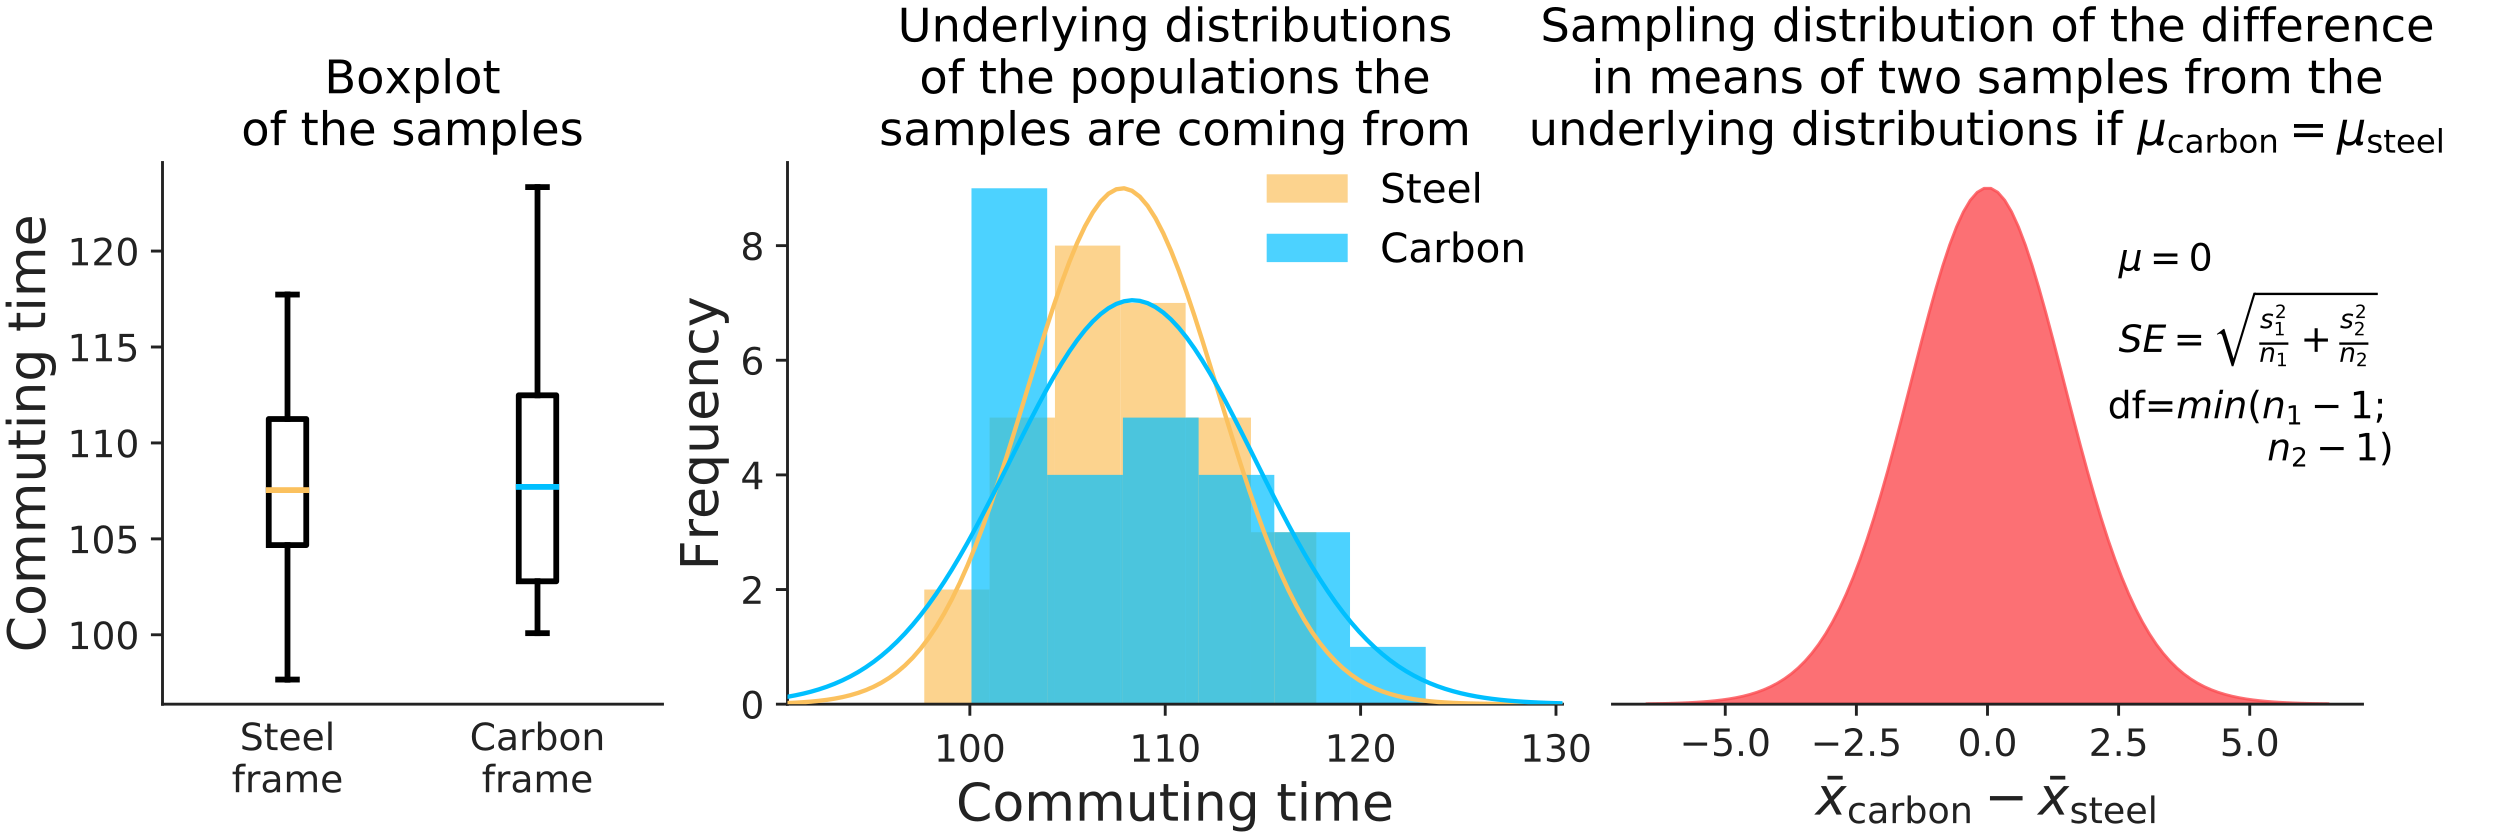 <?xml version="1.0" encoding="utf-8" standalone="no"?>
<!DOCTYPE svg PUBLIC "-//W3C//DTD SVG 1.1//EN"
  "http://www.w3.org/Graphics/SVG/1.1/DTD/svg11.dtd">
<!-- Created with matplotlib (http://matplotlib.org/) -->
<svg height="288pt" version="1.1" viewBox="0 0 864 288" width="864pt" xmlns="http://www.w3.org/2000/svg" xmlns:xlink="http://www.w3.org/1999/xlink">
 <defs>
  <style type="text/css">
*{stroke-linecap:butt;stroke-linejoin:round;}
  </style>
 </defs>
 <g id="figure_1">
  <g id="patch_1">
   <path d="M 0 288 
L 864 288 
L 864 0 
L 0 0 
z
" style="fill:none;"/>
  </g>
  <g id="axes_1">
   <g id="patch_2">
    <path d="M 56.16 243.36 
L 228.96 243.36 
L 228.96 56.16 
L 56.16 56.16 
z
" style="fill:none;"/>
   </g>
   <g id="matplotlib.axis_1">
    <g id="xtick_1">
     <g id="line2d_1"/>
     <g id="text_1">
      <!-- Steel -->
      <defs>
       <path d="M 53.516 70.516 
L 53.516 60.891 
Q 47.906 63.578 42.922 64.891 
Q 37.938 66.219 33.297 66.219 
Q 25.25 66.219 20.875 63.094 
Q 16.5 59.969 16.5 54.203 
Q 16.5 49.359 19.406 46.891 
Q 22.312 44.438 30.422 42.922 
L 36.375 41.703 
Q 47.406 39.594 52.656 34.297 
Q 57.906 29 57.906 20.125 
Q 57.906 9.516 50.797 4.047 
Q 43.703 -1.422 29.984 -1.422 
Q 24.812 -1.422 18.969 -0.25 
Q 13.141 0.922 6.891 3.219 
L 6.891 13.375 
Q 12.891 10.016 18.656 8.297 
Q 24.422 6.594 29.984 6.594 
Q 38.422 6.594 43.016 9.906 
Q 47.609 13.234 47.609 19.391 
Q 47.609 24.75 44.312 27.781 
Q 41.016 30.812 33.5 32.328 
L 27.484 33.5 
Q 16.453 35.688 11.516 40.375 
Q 6.594 45.062 6.594 53.422 
Q 6.594 63.094 13.406 68.656 
Q 20.219 74.219 32.172 74.219 
Q 37.312 74.219 42.625 73.281 
Q 47.953 72.359 53.516 70.516 
z
" id="DejaVuSans-53"/>
       <path d="M 18.312 70.219 
L 18.312 54.688 
L 36.812 54.688 
L 36.812 47.703 
L 18.312 47.703 
L 18.312 18.016 
Q 18.312 11.328 20.141 9.422 
Q 21.969 7.516 27.594 7.516 
L 36.812 7.516 
L 36.812 0 
L 27.594 0 
Q 17.188 0 13.234 3.875 
Q 9.281 7.766 9.281 18.016 
L 9.281 47.703 
L 2.688 47.703 
L 2.688 54.688 
L 9.281 54.688 
L 9.281 70.219 
z
" id="DejaVuSans-74"/>
       <path d="M 56.203 29.594 
L 56.203 25.203 
L 14.891 25.203 
Q 15.484 15.922 20.484 11.062 
Q 25.484 6.203 34.422 6.203 
Q 39.594 6.203 44.453 7.469 
Q 49.312 8.734 54.109 11.281 
L 54.109 2.781 
Q 49.266 0.734 44.188 -0.344 
Q 39.109 -1.422 33.891 -1.422 
Q 20.797 -1.422 13.156 6.188 
Q 5.516 13.812 5.516 26.812 
Q 5.516 40.234 12.766 48.109 
Q 20.016 56 32.328 56 
Q 43.359 56 49.781 48.891 
Q 56.203 41.797 56.203 29.594 
z
M 47.219 32.234 
Q 47.125 39.594 43.094 43.984 
Q 39.062 48.391 32.422 48.391 
Q 24.906 48.391 20.391 44.141 
Q 15.875 39.891 15.188 32.172 
z
" id="DejaVuSans-65"/>
       <path d="M 9.422 75.984 
L 18.406 75.984 
L 18.406 0 
L 9.422 0 
z
" id="DejaVuSans-6c"/>
      </defs>
      <g style="fill:#222222;" transform="translate(82.88 259.238)scale(0.13 -0.13)">
       <use xlink:href="#DejaVuSans-53"/>
       <use x="63.477" xlink:href="#DejaVuSans-74"/>
       <use x="102.686" xlink:href="#DejaVuSans-65"/>
       <use x="164.209" xlink:href="#DejaVuSans-65"/>
       <use x="225.732" xlink:href="#DejaVuSans-6c"/>
      </g>
      <!-- frame -->
      <defs>
       <path d="M 37.109 75.984 
L 37.109 68.5 
L 28.516 68.5 
Q 23.688 68.5 21.797 66.547 
Q 19.922 64.594 19.922 59.516 
L 19.922 54.688 
L 34.719 54.688 
L 34.719 47.703 
L 19.922 47.703 
L 19.922 0 
L 10.891 0 
L 10.891 47.703 
L 2.297 47.703 
L 2.297 54.688 
L 10.891 54.688 
L 10.891 58.5 
Q 10.891 67.625 15.141 71.797 
Q 19.391 75.984 28.609 75.984 
z
" id="DejaVuSans-66"/>
       <path d="M 41.109 46.297 
Q 39.594 47.172 37.812 47.578 
Q 36.031 48 33.891 48 
Q 26.266 48 22.188 43.047 
Q 18.109 38.094 18.109 28.812 
L 18.109 0 
L 9.078 0 
L 9.078 54.688 
L 18.109 54.688 
L 18.109 46.188 
Q 20.953 51.172 25.484 53.578 
Q 30.031 56 36.531 56 
Q 37.453 56 38.578 55.875 
Q 39.703 55.766 41.062 55.516 
z
" id="DejaVuSans-72"/>
       <path d="M 34.281 27.484 
Q 23.391 27.484 19.188 25 
Q 14.984 22.516 14.984 16.5 
Q 14.984 11.719 18.141 8.906 
Q 21.297 6.109 26.703 6.109 
Q 34.188 6.109 38.703 11.406 
Q 43.219 16.703 43.219 25.484 
L 43.219 27.484 
z
M 52.203 31.203 
L 52.203 0 
L 43.219 0 
L 43.219 8.297 
Q 40.141 3.328 35.547 0.953 
Q 30.953 -1.422 24.312 -1.422 
Q 15.922 -1.422 10.953 3.297 
Q 6 8.016 6 15.922 
Q 6 25.141 12.172 29.828 
Q 18.359 34.516 30.609 34.516 
L 43.219 34.516 
L 43.219 35.406 
Q 43.219 41.609 39.141 45 
Q 35.062 48.391 27.688 48.391 
Q 23 48.391 18.547 47.266 
Q 14.109 46.141 10.016 43.891 
L 10.016 52.203 
Q 14.938 54.109 19.578 55.047 
Q 24.219 56 28.609 56 
Q 40.484 56 46.344 49.844 
Q 52.203 43.703 52.203 31.203 
z
" id="DejaVuSans-61"/>
       <path d="M 52 44.188 
Q 55.375 50.25 60.062 53.125 
Q 64.75 56 71.094 56 
Q 79.641 56 84.281 50.016 
Q 88.922 44.047 88.922 33.016 
L 88.922 0 
L 79.891 0 
L 79.891 32.719 
Q 79.891 40.578 77.094 44.375 
Q 74.312 48.188 68.609 48.188 
Q 61.625 48.188 57.562 43.547 
Q 53.516 38.922 53.516 30.906 
L 53.516 0 
L 44.484 0 
L 44.484 32.719 
Q 44.484 40.625 41.703 44.406 
Q 38.922 48.188 33.109 48.188 
Q 26.219 48.188 22.156 43.531 
Q 18.109 38.875 18.109 30.906 
L 18.109 0 
L 9.078 0 
L 9.078 54.688 
L 18.109 54.688 
L 18.109 46.188 
Q 21.188 51.219 25.484 53.609 
Q 29.781 56 35.688 56 
Q 41.656 56 45.828 52.969 
Q 50 49.953 52 44.188 
z
" id="DejaVuSans-6d"/>
      </defs>
      <g style="fill:#222222;" transform="translate(80.085 273.795)scale(0.13 -0.13)">
       <use xlink:href="#DejaVuSans-66"/>
       <use x="35.205" xlink:href="#DejaVuSans-72"/>
       <use x="76.318" xlink:href="#DejaVuSans-61"/>
       <use x="137.598" xlink:href="#DejaVuSans-6d"/>
       <use x="235.01" xlink:href="#DejaVuSans-65"/>
      </g>
     </g>
    </g>
    <g id="xtick_2">
     <g id="line2d_2"/>
     <g id="text_2">
      <!-- Carbon -->
      <defs>
       <path d="M 64.406 67.281 
L 64.406 56.891 
Q 59.422 61.531 53.781 63.812 
Q 48.141 66.109 41.797 66.109 
Q 29.297 66.109 22.656 58.469 
Q 16.016 50.828 16.016 36.375 
Q 16.016 21.969 22.656 14.328 
Q 29.297 6.688 41.797 6.688 
Q 48.141 6.688 53.781 8.984 
Q 59.422 11.281 64.406 15.922 
L 64.406 5.609 
Q 59.234 2.094 53.438 0.328 
Q 47.656 -1.422 41.219 -1.422 
Q 24.656 -1.422 15.125 8.703 
Q 5.609 18.844 5.609 36.375 
Q 5.609 53.953 15.125 64.078 
Q 24.656 74.219 41.219 74.219 
Q 47.75 74.219 53.531 72.484 
Q 59.328 70.75 64.406 67.281 
z
" id="DejaVuSans-43"/>
       <path d="M 48.688 27.297 
Q 48.688 37.203 44.609 42.844 
Q 40.531 48.484 33.406 48.484 
Q 26.266 48.484 22.188 42.844 
Q 18.109 37.203 18.109 27.297 
Q 18.109 17.391 22.188 11.75 
Q 26.266 6.109 33.406 6.109 
Q 40.531 6.109 44.609 11.75 
Q 48.688 17.391 48.688 27.297 
z
M 18.109 46.391 
Q 20.953 51.266 25.266 53.625 
Q 29.594 56 35.594 56 
Q 45.562 56 51.781 48.094 
Q 58.016 40.188 58.016 27.297 
Q 58.016 14.406 51.781 6.484 
Q 45.562 -1.422 35.594 -1.422 
Q 29.594 -1.422 25.266 0.953 
Q 20.953 3.328 18.109 8.203 
L 18.109 0 
L 9.078 0 
L 9.078 75.984 
L 18.109 75.984 
z
" id="DejaVuSans-62"/>
       <path d="M 30.609 48.391 
Q 23.391 48.391 19.188 42.75 
Q 14.984 37.109 14.984 27.297 
Q 14.984 17.484 19.156 11.844 
Q 23.344 6.203 30.609 6.203 
Q 37.797 6.203 41.984 11.859 
Q 46.188 17.531 46.188 27.297 
Q 46.188 37.016 41.984 42.703 
Q 37.797 48.391 30.609 48.391 
z
M 30.609 56 
Q 42.328 56 49.016 48.375 
Q 55.719 40.766 55.719 27.297 
Q 55.719 13.875 49.016 6.219 
Q 42.328 -1.422 30.609 -1.422 
Q 18.844 -1.422 12.172 6.219 
Q 5.516 13.875 5.516 27.297 
Q 5.516 40.766 12.172 48.375 
Q 18.844 56 30.609 56 
z
" id="DejaVuSans-6f"/>
       <path d="M 54.891 33.016 
L 54.891 0 
L 45.906 0 
L 45.906 32.719 
Q 45.906 40.484 42.875 44.328 
Q 39.844 48.188 33.797 48.188 
Q 26.516 48.188 22.312 43.547 
Q 18.109 38.922 18.109 30.906 
L 18.109 0 
L 9.078 0 
L 9.078 54.688 
L 18.109 54.688 
L 18.109 46.188 
Q 21.344 51.125 25.703 53.562 
Q 30.078 56 35.797 56 
Q 45.219 56 50.047 50.172 
Q 54.891 44.344 54.891 33.016 
z
" id="DejaVuSans-6e"/>
      </defs>
      <g style="fill:#222222;" transform="translate(162.343 259.238)scale(0.13 -0.13)">
       <use xlink:href="#DejaVuSans-43"/>
       <use x="69.824" xlink:href="#DejaVuSans-61"/>
       <use x="131.104" xlink:href="#DejaVuSans-72"/>
       <use x="172.217" xlink:href="#DejaVuSans-62"/>
       <use x="235.693" xlink:href="#DejaVuSans-6f"/>
       <use x="296.875" xlink:href="#DejaVuSans-6e"/>
      </g>
      <!-- frame -->
      <g style="fill:#222222;" transform="translate(166.485 273.795)scale(0.13 -0.13)">
       <use xlink:href="#DejaVuSans-66"/>
       <use x="35.205" xlink:href="#DejaVuSans-72"/>
       <use x="76.318" xlink:href="#DejaVuSans-61"/>
       <use x="137.598" xlink:href="#DejaVuSans-6d"/>
       <use x="235.01" xlink:href="#DejaVuSans-65"/>
      </g>
     </g>
    </g>
   </g>
   <g id="matplotlib.axis_2">
    <g id="ytick_1">
     <g id="line2d_3">
      <defs>
       <path d="M 0 0 
L -4 0 
" id="mfd8092f64c" style="stroke:#222222;"/>
      </defs>
      <g>
       <use style="fill:#222222;stroke:#222222;" x="56.16" xlink:href="#mfd8092f64c" y="219.38"/>
      </g>
     </g>
     <g id="text_3">
      <!-- 100 -->
      <defs>
       <path d="M 12.406 8.297 
L 28.516 8.297 
L 28.516 63.922 
L 10.984 60.406 
L 10.984 69.391 
L 28.422 72.906 
L 38.281 72.906 
L 38.281 8.297 
L 54.391 8.297 
L 54.391 0 
L 12.406 0 
z
" id="DejaVuSans-31"/>
       <path d="M 31.781 66.406 
Q 24.172 66.406 20.328 58.906 
Q 16.5 51.422 16.5 36.375 
Q 16.5 21.391 20.328 13.891 
Q 24.172 6.391 31.781 6.391 
Q 39.453 6.391 43.281 13.891 
Q 47.125 21.391 47.125 36.375 
Q 47.125 51.422 43.281 58.906 
Q 39.453 66.406 31.781 66.406 
z
M 31.781 74.219 
Q 44.047 74.219 50.516 64.516 
Q 56.984 54.828 56.984 36.375 
Q 56.984 17.969 50.516 8.266 
Q 44.047 -1.422 31.781 -1.422 
Q 19.531 -1.422 13.062 8.266 
Q 6.594 17.969 6.594 36.375 
Q 6.594 54.828 13.062 64.516 
Q 19.531 74.219 31.781 74.219 
z
" id="DejaVuSans-30"/>
      </defs>
      <g style="fill:#222222;" transform="translate(23.346 224.319)scale(0.13 -0.13)">
       <use xlink:href="#DejaVuSans-31"/>
       <use x="63.623" xlink:href="#DejaVuSans-30"/>
       <use x="127.246" xlink:href="#DejaVuSans-30"/>
      </g>
     </g>
    </g>
    <g id="ytick_2">
     <g id="line2d_4">
      <g>
       <use style="fill:#222222;stroke:#222222;" x="56.16" xlink:href="#mfd8092f64c" y="186.228"/>
      </g>
     </g>
     <g id="text_4">
      <!-- 105 -->
      <defs>
       <path d="M 10.797 72.906 
L 49.516 72.906 
L 49.516 64.594 
L 19.828 64.594 
L 19.828 46.734 
Q 21.969 47.469 24.109 47.828 
Q 26.266 48.188 28.422 48.188 
Q 40.625 48.188 47.75 41.5 
Q 54.891 34.812 54.891 23.391 
Q 54.891 11.625 47.562 5.094 
Q 40.234 -1.422 26.906 -1.422 
Q 22.312 -1.422 17.547 -0.641 
Q 12.797 0.141 7.719 1.703 
L 7.719 11.625 
Q 12.109 9.234 16.797 8.062 
Q 21.484 6.891 26.703 6.891 
Q 35.156 6.891 40.078 11.328 
Q 45.016 15.766 45.016 23.391 
Q 45.016 31 40.078 35.438 
Q 35.156 39.891 26.703 39.891 
Q 22.75 39.891 18.812 39.016 
Q 14.891 38.141 10.797 36.281 
z
" id="DejaVuSans-35"/>
      </defs>
      <g style="fill:#222222;" transform="translate(23.346 191.167)scale(0.13 -0.13)">
       <use xlink:href="#DejaVuSans-31"/>
       <use x="63.623" xlink:href="#DejaVuSans-30"/>
       <use x="127.246" xlink:href="#DejaVuSans-35"/>
      </g>
     </g>
    </g>
    <g id="ytick_3">
     <g id="line2d_5">
      <g>
       <use style="fill:#222222;stroke:#222222;" x="56.16" xlink:href="#mfd8092f64c" y="153.075"/>
      </g>
     </g>
     <g id="text_5">
      <!-- 110 -->
      <g style="fill:#222222;" transform="translate(23.346 158.014)scale(0.13 -0.13)">
       <use xlink:href="#DejaVuSans-31"/>
       <use x="63.623" xlink:href="#DejaVuSans-31"/>
       <use x="127.246" xlink:href="#DejaVuSans-30"/>
      </g>
     </g>
    </g>
    <g id="ytick_4">
     <g id="line2d_6">
      <g>
       <use style="fill:#222222;stroke:#222222;" x="56.16" xlink:href="#mfd8092f64c" y="119.923"/>
      </g>
     </g>
     <g id="text_6">
      <!-- 115 -->
      <g style="fill:#222222;" transform="translate(23.346 124.862)scale(0.13 -0.13)">
       <use xlink:href="#DejaVuSans-31"/>
       <use x="63.623" xlink:href="#DejaVuSans-31"/>
       <use x="127.246" xlink:href="#DejaVuSans-35"/>
      </g>
     </g>
    </g>
    <g id="ytick_5">
     <g id="line2d_7">
      <g>
       <use style="fill:#222222;stroke:#222222;" x="56.16" xlink:href="#mfd8092f64c" y="86.771"/>
      </g>
     </g>
     <g id="text_7">
      <!-- 120 -->
      <defs>
       <path d="M 19.188 8.297 
L 53.609 8.297 
L 53.609 0 
L 7.328 0 
L 7.328 8.297 
Q 12.938 14.109 22.625 23.891 
Q 32.328 33.688 34.812 36.531 
Q 39.547 41.844 41.422 45.531 
Q 43.312 49.219 43.312 52.781 
Q 43.312 58.594 39.234 62.25 
Q 35.156 65.922 28.609 65.922 
Q 23.969 65.922 18.812 64.312 
Q 13.672 62.703 7.812 59.422 
L 7.812 69.391 
Q 13.766 71.781 18.938 73 
Q 24.125 74.219 28.422 74.219 
Q 39.75 74.219 46.484 68.547 
Q 53.219 62.891 53.219 53.422 
Q 53.219 48.922 51.531 44.891 
Q 49.859 40.875 45.406 35.406 
Q 44.188 33.984 37.641 27.219 
Q 31.109 20.453 19.188 8.297 
z
" id="DejaVuSans-32"/>
      </defs>
      <g style="fill:#222222;" transform="translate(23.346 91.71)scale(0.13 -0.13)">
       <use xlink:href="#DejaVuSans-31"/>
       <use x="63.623" xlink:href="#DejaVuSans-32"/>
       <use x="127.246" xlink:href="#DejaVuSans-30"/>
      </g>
     </g>
    </g>
    <g id="text_8">
     <!-- Commuting time -->
     <defs>
      <path d="M 8.5 21.578 
L 8.5 54.688 
L 17.484 54.688 
L 17.484 21.922 
Q 17.484 14.156 20.5 10.266 
Q 23.531 6.391 29.594 6.391 
Q 36.859 6.391 41.078 11.031 
Q 45.312 15.672 45.312 23.688 
L 45.312 54.688 
L 54.297 54.688 
L 54.297 0 
L 45.312 0 
L 45.312 8.406 
Q 42.047 3.422 37.719 1 
Q 33.406 -1.422 27.688 -1.422 
Q 18.266 -1.422 13.375 4.438 
Q 8.5 10.297 8.5 21.578 
z
M 31.109 56 
z
" id="DejaVuSans-75"/>
      <path d="M 9.422 54.688 
L 18.406 54.688 
L 18.406 0 
L 9.422 0 
z
M 9.422 75.984 
L 18.406 75.984 
L 18.406 64.594 
L 9.422 64.594 
z
" id="DejaVuSans-69"/>
      <path d="M 45.406 27.984 
Q 45.406 37.75 41.375 43.109 
Q 37.359 48.484 30.078 48.484 
Q 22.859 48.484 18.828 43.109 
Q 14.797 37.75 14.797 27.984 
Q 14.797 18.266 18.828 12.891 
Q 22.859 7.516 30.078 7.516 
Q 37.359 7.516 41.375 12.891 
Q 45.406 18.266 45.406 27.984 
z
M 54.391 6.781 
Q 54.391 -7.172 48.188 -13.984 
Q 42 -20.797 29.203 -20.797 
Q 24.469 -20.797 20.266 -20.094 
Q 16.062 -19.391 12.109 -17.922 
L 12.109 -9.188 
Q 16.062 -11.328 19.922 -12.344 
Q 23.781 -13.375 27.781 -13.375 
Q 36.625 -13.375 41.016 -8.766 
Q 45.406 -4.156 45.406 5.172 
L 45.406 9.625 
Q 42.625 4.781 38.281 2.391 
Q 33.938 0 27.875 0 
Q 17.828 0 11.672 7.656 
Q 5.516 15.328 5.516 27.984 
Q 5.516 40.672 11.672 48.328 
Q 17.828 56 27.875 56 
Q 33.938 56 38.281 53.609 
Q 42.625 51.219 45.406 46.391 
L 45.406 54.688 
L 54.391 54.688 
z
" id="DejaVuSans-67"/>
      <path id="DejaVuSans-20"/>
     </defs>
     <g style="fill:#222222;" transform="translate(15.603 225.428)rotate(-90)scale(0.18 -0.18)">
      <use xlink:href="#DejaVuSans-43"/>
      <use x="69.824" xlink:href="#DejaVuSans-6f"/>
      <use x="131.006" xlink:href="#DejaVuSans-6d"/>
      <use x="228.418" xlink:href="#DejaVuSans-6d"/>
      <use x="325.83" xlink:href="#DejaVuSans-75"/>
      <use x="389.209" xlink:href="#DejaVuSans-74"/>
      <use x="428.418" xlink:href="#DejaVuSans-69"/>
      <use x="456.201" xlink:href="#DejaVuSans-6e"/>
      <use x="519.58" xlink:href="#DejaVuSans-67"/>
      <use x="583.057" xlink:href="#DejaVuSans-20"/>
      <use x="614.844" xlink:href="#DejaVuSans-74"/>
      <use x="654.053" xlink:href="#DejaVuSans-69"/>
      <use x="681.836" xlink:href="#DejaVuSans-6d"/>
      <use x="779.248" xlink:href="#DejaVuSans-65"/>
     </g>
    </g>
   </g>
   <g id="line2d_8">
    <path clip-path="url(#pdcc6c23c4b)" d="M 92.88 188.382 
L 105.84 188.382 
L 105.84 144.815 
L 92.88 144.815 
L 92.88 188.382 
" style="fill:none;stroke:#000000;stroke-linecap:square;stroke-width:2;"/>
   </g>
   <g id="line2d_9">
    <path clip-path="url(#pdcc6c23c4b)" d="M 99.36 188.382 
L 99.36 234.851 
" style="fill:none;stroke:#000000;stroke-linecap:square;stroke-width:2;"/>
   </g>
   <g id="line2d_10">
    <path clip-path="url(#pdcc6c23c4b)" d="M 99.36 144.815 
L 99.36 101.8 
" style="fill:none;stroke:#000000;stroke-linecap:square;stroke-width:2;"/>
   </g>
   <g id="line2d_11">
    <path clip-path="url(#pdcc6c23c4b)" d="M 96.12 234.851 
L 102.6 234.851 
" style="fill:none;stroke:#000000;stroke-linecap:square;stroke-width:2;"/>
   </g>
   <g id="line2d_12">
    <path clip-path="url(#pdcc6c23c4b)" d="M 96.12 101.8 
L 102.6 101.8 
" style="fill:none;stroke:#000000;stroke-linecap:square;stroke-width:2;"/>
   </g>
   <g id="line2d_13"/>
   <g id="line2d_14">
    <path clip-path="url(#pdcc6c23c4b)" d="M 179.28 200.897 
L 192.24 200.897 
L 192.24 136.61 
L 179.28 136.61 
L 179.28 200.897 
" style="fill:none;stroke:#000000;stroke-linecap:square;stroke-width:2;"/>
   </g>
   <g id="line2d_15">
    <path clip-path="url(#pdcc6c23c4b)" d="M 185.76 200.897 
L 185.76 218.827 
" style="fill:none;stroke:#000000;stroke-linecap:square;stroke-width:2;"/>
   </g>
   <g id="line2d_16">
    <path clip-path="url(#pdcc6c23c4b)" d="M 185.76 136.61 
L 185.76 64.669 
" style="fill:none;stroke:#000000;stroke-linecap:square;stroke-width:2;"/>
   </g>
   <g id="line2d_17">
    <path clip-path="url(#pdcc6c23c4b)" d="M 182.52 218.827 
L 189 218.827 
" style="fill:none;stroke:#000000;stroke-linecap:square;stroke-width:2;"/>
   </g>
   <g id="line2d_18">
    <path clip-path="url(#pdcc6c23c4b)" d="M 182.52 64.669 
L 189 64.669 
" style="fill:none;stroke:#000000;stroke-linecap:square;stroke-width:2;"/>
   </g>
   <g id="line2d_19"/>
   <g id="line2d_20">
    <path clip-path="url(#pdcc6c23c4b)" d="M 92.88 169.375 
L 105.84 169.375 
" style="fill:none;stroke:#fbc15e;stroke-linecap:square;stroke-width:2;"/>
   </g>
   <g id="line2d_21">
    <path clip-path="url(#pdcc6c23c4b)" d="M 179.28 168.27 
L 192.24 168.27 
" style="fill:none;stroke:#00bfff;stroke-linecap:square;stroke-width:2;"/>
   </g>
   <g id="patch_3">
    <path d="M 56.16 243.36 
L 56.16 56.16 
" style="fill:none;stroke:#222222;stroke-linecap:square;stroke-linejoin:miter;"/>
   </g>
   <g id="patch_4">
    <path d="M 56.16 243.36 
L 228.96 243.36 
" style="fill:none;stroke:#222222;stroke-linecap:square;stroke-linejoin:miter;"/>
   </g>
   <g id="text_9">
    <!-- Boxplot -->
    <defs>
     <path d="M 19.672 34.812 
L 19.672 8.109 
L 35.5 8.109 
Q 43.453 8.109 47.281 11.406 
Q 51.125 14.703 51.125 21.484 
Q 51.125 28.328 47.281 31.562 
Q 43.453 34.812 35.5 34.812 
z
M 19.672 64.797 
L 19.672 42.828 
L 34.281 42.828 
Q 41.5 42.828 45.031 45.531 
Q 48.578 48.25 48.578 53.812 
Q 48.578 59.328 45.031 62.062 
Q 41.5 64.797 34.281 64.797 
z
M 9.812 72.906 
L 35.016 72.906 
Q 46.297 72.906 52.391 68.219 
Q 58.5 63.531 58.5 54.891 
Q 58.5 48.188 55.375 44.234 
Q 52.25 40.281 46.188 39.312 
Q 53.469 37.75 57.5 32.781 
Q 61.531 27.828 61.531 20.406 
Q 61.531 10.641 54.891 5.312 
Q 48.25 0 35.984 0 
L 9.812 0 
z
" id="DejaVuSans-42"/>
     <path d="M 54.891 54.688 
L 35.109 28.078 
L 55.906 0 
L 45.312 0 
L 29.391 21.484 
L 13.484 0 
L 2.875 0 
L 24.125 28.609 
L 4.688 54.688 
L 15.281 54.688 
L 29.781 35.203 
L 44.281 54.688 
z
" id="DejaVuSans-78"/>
     <path d="M 18.109 8.203 
L 18.109 -20.797 
L 9.078 -20.797 
L 9.078 54.688 
L 18.109 54.688 
L 18.109 46.391 
Q 20.953 51.266 25.266 53.625 
Q 29.594 56 35.594 56 
Q 45.562 56 51.781 48.094 
Q 58.016 40.188 58.016 27.297 
Q 58.016 14.406 51.781 6.484 
Q 45.562 -1.422 35.594 -1.422 
Q 29.594 -1.422 25.266 0.953 
Q 20.953 3.328 18.109 8.203 
z
M 48.688 27.297 
Q 48.688 37.203 44.609 42.844 
Q 40.531 48.484 33.406 48.484 
Q 26.266 48.484 22.188 42.844 
Q 18.109 37.203 18.109 27.297 
Q 18.109 17.391 22.188 11.75 
Q 26.266 6.109 33.406 6.109 
Q 40.531 6.109 44.609 11.75 
Q 48.688 17.391 48.688 27.297 
z
" id="DejaVuSans-70"/>
    </defs>
    <g transform="translate(112.112 32.243)scale(0.16 -0.16)">
     <use xlink:href="#DejaVuSans-42"/>
     <use x="68.604" xlink:href="#DejaVuSans-6f"/>
     <use x="129.738" xlink:href="#DejaVuSans-78"/>
     <use x="188.918" xlink:href="#DejaVuSans-70"/>
     <use x="252.395" xlink:href="#DejaVuSans-6c"/>
     <use x="280.178" xlink:href="#DejaVuSans-6f"/>
     <use x="341.359" xlink:href="#DejaVuSans-74"/>
    </g>
    <!-- of the samples -->
    <defs>
     <path d="M 54.891 33.016 
L 54.891 0 
L 45.906 0 
L 45.906 32.719 
Q 45.906 40.484 42.875 44.328 
Q 39.844 48.188 33.797 48.188 
Q 26.516 48.188 22.312 43.547 
Q 18.109 38.922 18.109 30.906 
L 18.109 0 
L 9.078 0 
L 9.078 75.984 
L 18.109 75.984 
L 18.109 46.188 
Q 21.344 51.125 25.703 53.562 
Q 30.078 56 35.797 56 
Q 45.219 56 50.047 50.172 
Q 54.891 44.344 54.891 33.016 
z
" id="DejaVuSans-68"/>
     <path d="M 44.281 53.078 
L 44.281 44.578 
Q 40.484 46.531 36.375 47.5 
Q 32.281 48.484 27.875 48.484 
Q 21.188 48.484 17.844 46.438 
Q 14.5 44.391 14.5 40.281 
Q 14.5 37.156 16.891 35.375 
Q 19.281 33.594 26.516 31.984 
L 29.594 31.297 
Q 39.156 29.25 43.188 25.516 
Q 47.219 21.781 47.219 15.094 
Q 47.219 7.469 41.188 3.016 
Q 35.156 -1.422 24.609 -1.422 
Q 20.219 -1.422 15.453 -0.562 
Q 10.688 0.297 5.422 2 
L 5.422 11.281 
Q 10.406 8.688 15.234 7.391 
Q 20.062 6.109 24.812 6.109 
Q 31.156 6.109 34.562 8.281 
Q 37.984 10.453 37.984 14.406 
Q 37.984 18.062 35.516 20.016 
Q 33.062 21.969 24.703 23.781 
L 21.578 24.516 
Q 13.234 26.266 9.516 29.906 
Q 5.812 33.547 5.812 39.891 
Q 5.812 47.609 11.281 51.797 
Q 16.75 56 26.812 56 
Q 31.781 56 36.172 55.266 
Q 40.578 54.547 44.281 53.078 
z
" id="DejaVuSans-73"/>
    </defs>
    <g transform="translate(83.381 50.16)scale(0.16 -0.16)">
     <use xlink:href="#DejaVuSans-6f"/>
     <use x="61.182" xlink:href="#DejaVuSans-66"/>
     <use x="96.387" xlink:href="#DejaVuSans-20"/>
     <use x="128.174" xlink:href="#DejaVuSans-74"/>
     <use x="167.383" xlink:href="#DejaVuSans-68"/>
     <use x="230.762" xlink:href="#DejaVuSans-65"/>
     <use x="292.285" xlink:href="#DejaVuSans-20"/>
     <use x="324.072" xlink:href="#DejaVuSans-73"/>
     <use x="376.172" xlink:href="#DejaVuSans-61"/>
     <use x="437.451" xlink:href="#DejaVuSans-6d"/>
     <use x="534.863" xlink:href="#DejaVuSans-70"/>
     <use x="598.34" xlink:href="#DejaVuSans-6c"/>
     <use x="626.123" xlink:href="#DejaVuSans-65"/>
     <use x="687.646" xlink:href="#DejaVuSans-73"/>
    </g>
   </g>
  </g>
  <g id="axes_2">
   <g id="patch_5">
    <path d="M 272.16 243.36 
L 540 243.36 
L 540 56.16 
L 272.16 56.16 
z
" style="fill:none;"/>
   </g>
   <g id="patch_6">
    <path clip-path="url(#p7b599b8231)" d="M 319.426 243.36 
L 342.008 243.36 
L 342.008 203.741 
L 319.426 203.741 
z
" style="fill:#fbc15e;opacity:0.7;"/>
   </g>
   <g id="patch_7">
    <path clip-path="url(#p7b599b8231)" d="M 342.008 243.36 
L 364.591 243.36 
L 364.591 144.312 
L 342.008 144.312 
z
" style="fill:#fbc15e;opacity:0.7;"/>
   </g>
   <g id="patch_8">
    <path clip-path="url(#p7b599b8231)" d="M 364.591 243.36 
L 387.174 243.36 
L 387.174 84.884 
L 364.591 84.884 
z
" style="fill:#fbc15e;opacity:0.7;"/>
   </g>
   <g id="patch_9">
    <path clip-path="url(#p7b599b8231)" d="M 387.174 243.36 
L 409.756 243.36 
L 409.756 104.693 
L 387.174 104.693 
z
" style="fill:#fbc15e;opacity:0.7;"/>
   </g>
   <g id="patch_10">
    <path clip-path="url(#p7b599b8231)" d="M 409.756 243.36 
L 432.339 243.36 
L 432.339 144.312 
L 409.756 144.312 
z
" style="fill:#fbc15e;opacity:0.7;"/>
   </g>
   <g id="patch_11">
    <path clip-path="url(#p7b599b8231)" d="M 432.339 243.36 
L 454.921 243.36 
L 454.921 183.931 
L 432.339 183.931 
z
" style="fill:#fbc15e;opacity:0.7;"/>
   </g>
   <g id="patch_12">
    <path clip-path="url(#p7b599b8231)" d="M 335.744 243.36 
L 361.909 243.36 
L 361.909 65.074 
L 335.744 65.074 
z
" style="fill:#00bfff;opacity:0.7;"/>
   </g>
   <g id="patch_13">
    <path clip-path="url(#p7b599b8231)" d="M 361.909 243.36 
L 388.074 243.36 
L 388.074 164.122 
L 361.909 164.122 
z
" style="fill:#00bfff;opacity:0.7;"/>
   </g>
   <g id="patch_14">
    <path clip-path="url(#p7b599b8231)" d="M 388.074 243.36 
L 414.239 243.36 
L 414.239 144.312 
L 388.074 144.312 
z
" style="fill:#00bfff;opacity:0.7;"/>
   </g>
   <g id="patch_15">
    <path clip-path="url(#p7b599b8231)" d="M 414.239 243.36 
L 440.404 243.36 
L 440.404 164.122 
L 414.239 164.122 
z
" style="fill:#00bfff;opacity:0.7;"/>
   </g>
   <g id="patch_16">
    <path clip-path="url(#p7b599b8231)" d="M 440.404 243.36 
L 466.569 243.36 
L 466.569 183.931 
L 440.404 183.931 
z
" style="fill:#00bfff;opacity:0.7;"/>
   </g>
   <g id="patch_17">
    <path clip-path="url(#p7b599b8231)" d="M 466.569 243.36 
L 492.734 243.36 
L 492.734 223.55 
L 466.569 223.55 
z
" style="fill:#00bfff;opacity:0.7;"/>
   </g>
   <g id="matplotlib.axis_3">
    <g id="xtick_3">
     <g id="line2d_22">
      <defs>
       <path d="M 0 0 
L 0 4 
" id="me97d334b1b" style="stroke:#222222;"/>
      </defs>
      <g>
       <use style="fill:#222222;stroke:#222222;" x="335.181" xlink:href="#me97d334b1b" y="243.36"/>
      </g>
     </g>
     <g id="text_10">
      <!-- 100 -->
      <g style="fill:#222222;" transform="translate(322.774 263.238)scale(0.13 -0.13)">
       <use xlink:href="#DejaVuSans-31"/>
       <use x="63.623" xlink:href="#DejaVuSans-30"/>
       <use x="127.246" xlink:href="#DejaVuSans-30"/>
      </g>
     </g>
    </g>
    <g id="xtick_4">
     <g id="line2d_23">
      <g>
       <use style="fill:#222222;stroke:#222222;" x="402.704" xlink:href="#me97d334b1b" y="243.36"/>
      </g>
     </g>
     <g id="text_11">
      <!-- 110 -->
      <g style="fill:#222222;" transform="translate(390.297 263.238)scale(0.13 -0.13)">
       <use xlink:href="#DejaVuSans-31"/>
       <use x="63.623" xlink:href="#DejaVuSans-31"/>
       <use x="127.246" xlink:href="#DejaVuSans-30"/>
      </g>
     </g>
    </g>
    <g id="xtick_5">
     <g id="line2d_24">
      <g>
       <use style="fill:#222222;stroke:#222222;" x="470.227" xlink:href="#me97d334b1b" y="243.36"/>
      </g>
     </g>
     <g id="text_12">
      <!-- 120 -->
      <g style="fill:#222222;" transform="translate(457.82 263.238)scale(0.13 -0.13)">
       <use xlink:href="#DejaVuSans-31"/>
       <use x="63.623" xlink:href="#DejaVuSans-32"/>
       <use x="127.246" xlink:href="#DejaVuSans-30"/>
      </g>
     </g>
    </g>
    <g id="xtick_6">
     <g id="line2d_25">
      <g>
       <use style="fill:#222222;stroke:#222222;" x="537.749" xlink:href="#me97d334b1b" y="243.36"/>
      </g>
     </g>
     <g id="text_13">
      <!-- 130 -->
      <defs>
       <path d="M 40.578 39.312 
Q 47.656 37.797 51.625 33 
Q 55.609 28.219 55.609 21.188 
Q 55.609 10.406 48.188 4.484 
Q 40.766 -1.422 27.094 -1.422 
Q 22.516 -1.422 17.656 -0.516 
Q 12.797 0.391 7.625 2.203 
L 7.625 11.719 
Q 11.719 9.328 16.594 8.109 
Q 21.484 6.891 26.812 6.891 
Q 36.078 6.891 40.938 10.547 
Q 45.797 14.203 45.797 21.188 
Q 45.797 27.641 41.281 31.266 
Q 36.766 34.906 28.719 34.906 
L 20.219 34.906 
L 20.219 43.016 
L 29.109 43.016 
Q 36.375 43.016 40.234 45.922 
Q 44.094 48.828 44.094 54.297 
Q 44.094 59.906 40.109 62.906 
Q 36.141 65.922 28.719 65.922 
Q 24.656 65.922 20.016 65.031 
Q 15.375 64.156 9.812 62.312 
L 9.812 71.094 
Q 15.438 72.656 20.344 73.438 
Q 25.25 74.219 29.594 74.219 
Q 40.828 74.219 47.359 69.109 
Q 53.906 64.016 53.906 55.328 
Q 53.906 49.266 50.438 45.094 
Q 46.969 40.922 40.578 39.312 
z
" id="DejaVuSans-33"/>
      </defs>
      <g style="fill:#222222;" transform="translate(525.342 263.238)scale(0.13 -0.13)">
       <use xlink:href="#DejaVuSans-31"/>
       <use x="63.623" xlink:href="#DejaVuSans-33"/>
       <use x="127.246" xlink:href="#DejaVuSans-30"/>
      </g>
     </g>
    </g>
    <g id="text_14">
     <!-- Commuting time -->
     <g style="fill:#222222;" transform="translate(330.413 283.619)scale(0.18 -0.18)">
      <use xlink:href="#DejaVuSans-43"/>
      <use x="69.824" xlink:href="#DejaVuSans-6f"/>
      <use x="131.006" xlink:href="#DejaVuSans-6d"/>
      <use x="228.418" xlink:href="#DejaVuSans-6d"/>
      <use x="325.83" xlink:href="#DejaVuSans-75"/>
      <use x="389.209" xlink:href="#DejaVuSans-74"/>
      <use x="428.418" xlink:href="#DejaVuSans-69"/>
      <use x="456.201" xlink:href="#DejaVuSans-6e"/>
      <use x="519.58" xlink:href="#DejaVuSans-67"/>
      <use x="583.057" xlink:href="#DejaVuSans-20"/>
      <use x="614.844" xlink:href="#DejaVuSans-74"/>
      <use x="654.053" xlink:href="#DejaVuSans-69"/>
      <use x="681.836" xlink:href="#DejaVuSans-6d"/>
      <use x="779.248" xlink:href="#DejaVuSans-65"/>
     </g>
    </g>
   </g>
   <g id="matplotlib.axis_4">
    <g id="ytick_6">
     <g id="line2d_26">
      <g>
       <use style="fill:#222222;stroke:#222222;" x="272.16" xlink:href="#mfd8092f64c" y="243.36"/>
      </g>
     </g>
     <g id="text_15">
      <!-- 0 -->
      <g style="fill:#222222;" transform="translate(255.889 248.299)scale(0.13 -0.13)">
       <use xlink:href="#DejaVuSans-30"/>
      </g>
     </g>
    </g>
    <g id="ytick_7">
     <g id="line2d_27">
      <g>
       <use style="fill:#222222;stroke:#222222;" x="272.16" xlink:href="#mfd8092f64c" y="203.741"/>
      </g>
     </g>
     <g id="text_16">
      <!-- 2 -->
      <g style="fill:#222222;" transform="translate(255.889 208.68)scale(0.13 -0.13)">
       <use xlink:href="#DejaVuSans-32"/>
      </g>
     </g>
    </g>
    <g id="ytick_8">
     <g id="line2d_28">
      <g>
       <use style="fill:#222222;stroke:#222222;" x="272.16" xlink:href="#mfd8092f64c" y="164.122"/>
      </g>
     </g>
     <g id="text_17">
      <!-- 4 -->
      <defs>
       <path d="M 37.797 64.312 
L 12.891 25.391 
L 37.797 25.391 
z
M 35.203 72.906 
L 47.609 72.906 
L 47.609 25.391 
L 58.016 25.391 
L 58.016 17.188 
L 47.609 17.188 
L 47.609 0 
L 37.797 0 
L 37.797 17.188 
L 4.891 17.188 
L 4.891 26.703 
z
" id="DejaVuSans-34"/>
      </defs>
      <g style="fill:#222222;" transform="translate(255.889 169.061)scale(0.13 -0.13)">
       <use xlink:href="#DejaVuSans-34"/>
      </g>
     </g>
    </g>
    <g id="ytick_9">
     <g id="line2d_29">
      <g>
       <use style="fill:#222222;stroke:#222222;" x="272.16" xlink:href="#mfd8092f64c" y="124.503"/>
      </g>
     </g>
     <g id="text_18">
      <!-- 6 -->
      <defs>
       <path d="M 33.016 40.375 
Q 26.375 40.375 22.484 35.828 
Q 18.609 31.297 18.609 23.391 
Q 18.609 15.531 22.484 10.953 
Q 26.375 6.391 33.016 6.391 
Q 39.656 6.391 43.531 10.953 
Q 47.406 15.531 47.406 23.391 
Q 47.406 31.297 43.531 35.828 
Q 39.656 40.375 33.016 40.375 
z
M 52.594 71.297 
L 52.594 62.312 
Q 48.875 64.062 45.094 64.984 
Q 41.312 65.922 37.594 65.922 
Q 27.828 65.922 22.672 59.328 
Q 17.531 52.734 16.797 39.406 
Q 19.672 43.656 24.016 45.922 
Q 28.375 48.188 33.594 48.188 
Q 44.578 48.188 50.953 41.516 
Q 57.328 34.859 57.328 23.391 
Q 57.328 12.156 50.688 5.359 
Q 44.047 -1.422 33.016 -1.422 
Q 20.359 -1.422 13.672 8.266 
Q 6.984 17.969 6.984 36.375 
Q 6.984 53.656 15.188 63.938 
Q 23.391 74.219 37.203 74.219 
Q 40.922 74.219 44.703 73.484 
Q 48.484 72.75 52.594 71.297 
z
" id="DejaVuSans-36"/>
      </defs>
      <g style="fill:#222222;" transform="translate(255.889 129.442)scale(0.13 -0.13)">
       <use xlink:href="#DejaVuSans-36"/>
      </g>
     </g>
    </g>
    <g id="ytick_10">
     <g id="line2d_30">
      <g>
       <use style="fill:#222222;stroke:#222222;" x="272.16" xlink:href="#mfd8092f64c" y="84.884"/>
      </g>
     </g>
     <g id="text_19">
      <!-- 8 -->
      <defs>
       <path d="M 31.781 34.625 
Q 24.75 34.625 20.719 30.859 
Q 16.703 27.094 16.703 20.516 
Q 16.703 13.922 20.719 10.156 
Q 24.75 6.391 31.781 6.391 
Q 38.812 6.391 42.859 10.172 
Q 46.922 13.969 46.922 20.516 
Q 46.922 27.094 42.891 30.859 
Q 38.875 34.625 31.781 34.625 
z
M 21.922 38.812 
Q 15.578 40.375 12.031 44.719 
Q 8.5 49.078 8.5 55.328 
Q 8.5 64.062 14.719 69.141 
Q 20.953 74.219 31.781 74.219 
Q 42.672 74.219 48.875 69.141 
Q 55.078 64.062 55.078 55.328 
Q 55.078 49.078 51.531 44.719 
Q 48 40.375 41.703 38.812 
Q 48.828 37.156 52.797 32.312 
Q 56.781 27.484 56.781 20.516 
Q 56.781 9.906 50.312 4.234 
Q 43.844 -1.422 31.781 -1.422 
Q 19.734 -1.422 13.25 4.234 
Q 6.781 9.906 6.781 20.516 
Q 6.781 27.484 10.781 32.312 
Q 14.797 37.156 21.922 38.812 
z
M 18.312 54.391 
Q 18.312 48.734 21.844 45.562 
Q 25.391 42.391 31.781 42.391 
Q 38.141 42.391 41.719 45.562 
Q 45.312 48.734 45.312 54.391 
Q 45.312 60.062 41.719 63.234 
Q 38.141 66.406 31.781 66.406 
Q 25.391 66.406 21.844 63.234 
Q 18.312 60.062 18.312 54.391 
z
" id="DejaVuSans-38"/>
      </defs>
      <g style="fill:#222222;" transform="translate(255.889 89.823)scale(0.13 -0.13)">
       <use xlink:href="#DejaVuSans-38"/>
      </g>
     </g>
    </g>
    <g id="text_20">
     <!-- Frequency -->
     <defs>
      <path d="M 9.812 72.906 
L 51.703 72.906 
L 51.703 64.594 
L 19.672 64.594 
L 19.672 43.109 
L 48.578 43.109 
L 48.578 34.812 
L 19.672 34.812 
L 19.672 0 
L 9.812 0 
z
" id="DejaVuSans-46"/>
      <path d="M 14.797 27.297 
Q 14.797 17.391 18.875 11.75 
Q 22.953 6.109 30.078 6.109 
Q 37.203 6.109 41.297 11.75 
Q 45.406 17.391 45.406 27.297 
Q 45.406 37.203 41.297 42.844 
Q 37.203 48.484 30.078 48.484 
Q 22.953 48.484 18.875 42.844 
Q 14.797 37.203 14.797 27.297 
z
M 45.406 8.203 
Q 42.578 3.328 38.25 0.953 
Q 33.938 -1.422 27.875 -1.422 
Q 17.969 -1.422 11.734 6.484 
Q 5.516 14.406 5.516 27.297 
Q 5.516 40.188 11.734 48.094 
Q 17.969 56 27.875 56 
Q 33.938 56 38.25 53.625 
Q 42.578 51.266 45.406 46.391 
L 45.406 54.688 
L 54.391 54.688 
L 54.391 -20.797 
L 45.406 -20.797 
z
" id="DejaVuSans-71"/>
      <path d="M 48.781 52.594 
L 48.781 44.188 
Q 44.969 46.297 41.141 47.344 
Q 37.312 48.391 33.406 48.391 
Q 24.656 48.391 19.812 42.844 
Q 14.984 37.312 14.984 27.297 
Q 14.984 17.281 19.812 11.734 
Q 24.656 6.203 33.406 6.203 
Q 37.312 6.203 41.141 7.25 
Q 44.969 8.297 48.781 10.406 
L 48.781 2.094 
Q 45.016 0.344 40.984 -0.531 
Q 36.969 -1.422 32.422 -1.422 
Q 20.062 -1.422 12.781 6.344 
Q 5.516 14.109 5.516 27.297 
Q 5.516 40.672 12.859 48.328 
Q 20.219 56 33.016 56 
Q 37.156 56 41.109 55.141 
Q 45.062 54.297 48.781 52.594 
z
" id="DejaVuSans-63"/>
      <path d="M 32.172 -5.078 
Q 28.375 -14.844 24.75 -17.812 
Q 21.141 -20.797 15.094 -20.797 
L 7.906 -20.797 
L 7.906 -13.281 
L 13.188 -13.281 
Q 16.891 -13.281 18.938 -11.516 
Q 21 -9.766 23.484 -3.219 
L 25.094 0.875 
L 2.984 54.688 
L 12.5 54.688 
L 29.594 11.922 
L 46.688 54.688 
L 56.203 54.688 
z
" id="DejaVuSans-79"/>
     </defs>
     <g style="fill:#222222;" transform="translate(248.145 197.096)rotate(-90)scale(0.18 -0.18)">
      <use xlink:href="#DejaVuSans-46"/>
      <use x="57.41" xlink:href="#DejaVuSans-72"/>
      <use x="98.492" xlink:href="#DejaVuSans-65"/>
      <use x="160.016" xlink:href="#DejaVuSans-71"/>
      <use x="223.492" xlink:href="#DejaVuSans-75"/>
      <use x="286.871" xlink:href="#DejaVuSans-65"/>
      <use x="348.395" xlink:href="#DejaVuSans-6e"/>
      <use x="411.773" xlink:href="#DejaVuSans-63"/>
      <use x="466.754" xlink:href="#DejaVuSans-79"/>
     </g>
    </g>
   </g>
   <g id="patch_18">
    <path d="M 272.16 243.36 
L 272.16 56.16 
" style="fill:none;stroke:#222222;stroke-linecap:square;stroke-linejoin:miter;"/>
   </g>
   <g id="patch_19">
    <path d="M 272.16 243.36 
L 540 243.36 
" style="fill:none;stroke:#222222;stroke-linecap:square;stroke-linejoin:miter;"/>
   </g>
   <g id="text_21">
    <!-- Underlying distributions -->
    <defs>
     <path d="M 8.688 72.906 
L 18.609 72.906 
L 18.609 28.609 
Q 18.609 16.891 22.844 11.734 
Q 27.094 6.594 36.625 6.594 
Q 46.094 6.594 50.344 11.734 
Q 54.594 16.891 54.594 28.609 
L 54.594 72.906 
L 64.5 72.906 
L 64.5 27.391 
Q 64.5 13.141 57.438 5.859 
Q 50.391 -1.422 36.625 -1.422 
Q 22.797 -1.422 15.734 5.859 
Q 8.688 13.141 8.688 27.391 
z
" id="DejaVuSans-55"/>
     <path d="M 45.406 46.391 
L 45.406 75.984 
L 54.391 75.984 
L 54.391 0 
L 45.406 0 
L 45.406 8.203 
Q 42.578 3.328 38.25 0.953 
Q 33.938 -1.422 27.875 -1.422 
Q 17.969 -1.422 11.734 6.484 
Q 5.516 14.406 5.516 27.297 
Q 5.516 40.188 11.734 48.094 
Q 17.969 56 27.875 56 
Q 33.938 56 38.25 53.625 
Q 42.578 51.266 45.406 46.391 
z
M 14.797 27.297 
Q 14.797 17.391 18.875 11.75 
Q 22.953 6.109 30.078 6.109 
Q 37.203 6.109 41.297 11.75 
Q 45.406 17.391 45.406 27.297 
Q 45.406 37.203 41.297 42.844 
Q 37.203 48.484 30.078 48.484 
Q 22.953 48.484 18.875 42.844 
Q 14.797 37.203 14.797 27.297 
z
" id="DejaVuSans-64"/>
    </defs>
    <g transform="translate(310.238 14.327)scale(0.16 -0.16)">
     <use xlink:href="#DejaVuSans-55"/>
     <use x="73.193" xlink:href="#DejaVuSans-6e"/>
     <use x="136.572" xlink:href="#DejaVuSans-64"/>
     <use x="200.049" xlink:href="#DejaVuSans-65"/>
     <use x="261.572" xlink:href="#DejaVuSans-72"/>
     <use x="302.686" xlink:href="#DejaVuSans-6c"/>
     <use x="330.469" xlink:href="#DejaVuSans-79"/>
     <use x="389.648" xlink:href="#DejaVuSans-69"/>
     <use x="417.432" xlink:href="#DejaVuSans-6e"/>
     <use x="480.811" xlink:href="#DejaVuSans-67"/>
     <use x="544.287" xlink:href="#DejaVuSans-20"/>
     <use x="576.074" xlink:href="#DejaVuSans-64"/>
     <use x="639.551" xlink:href="#DejaVuSans-69"/>
     <use x="667.334" xlink:href="#DejaVuSans-73"/>
     <use x="719.434" xlink:href="#DejaVuSans-74"/>
     <use x="758.643" xlink:href="#DejaVuSans-72"/>
     <use x="799.756" xlink:href="#DejaVuSans-69"/>
     <use x="827.539" xlink:href="#DejaVuSans-62"/>
     <use x="891.016" xlink:href="#DejaVuSans-75"/>
     <use x="954.395" xlink:href="#DejaVuSans-74"/>
     <use x="993.604" xlink:href="#DejaVuSans-69"/>
     <use x="1021.387" xlink:href="#DejaVuSans-6f"/>
     <use x="1082.568" xlink:href="#DejaVuSans-6e"/>
     <use x="1145.947" xlink:href="#DejaVuSans-73"/>
    </g>
    <!-- of the populations the -->
    <g transform="translate(317.745 32.243)scale(0.16 -0.16)">
     <use xlink:href="#DejaVuSans-6f"/>
     <use x="61.182" xlink:href="#DejaVuSans-66"/>
     <use x="96.387" xlink:href="#DejaVuSans-20"/>
     <use x="128.174" xlink:href="#DejaVuSans-74"/>
     <use x="167.383" xlink:href="#DejaVuSans-68"/>
     <use x="230.762" xlink:href="#DejaVuSans-65"/>
     <use x="292.285" xlink:href="#DejaVuSans-20"/>
     <use x="324.072" xlink:href="#DejaVuSans-70"/>
     <use x="387.549" xlink:href="#DejaVuSans-6f"/>
     <use x="448.73" xlink:href="#DejaVuSans-70"/>
     <use x="512.207" xlink:href="#DejaVuSans-75"/>
     <use x="575.586" xlink:href="#DejaVuSans-6c"/>
     <use x="603.369" xlink:href="#DejaVuSans-61"/>
     <use x="664.648" xlink:href="#DejaVuSans-74"/>
     <use x="703.857" xlink:href="#DejaVuSans-69"/>
     <use x="731.641" xlink:href="#DejaVuSans-6f"/>
     <use x="792.822" xlink:href="#DejaVuSans-6e"/>
     <use x="856.201" xlink:href="#DejaVuSans-73"/>
     <use x="908.301" xlink:href="#DejaVuSans-20"/>
     <use x="940.088" xlink:href="#DejaVuSans-74"/>
     <use x="979.297" xlink:href="#DejaVuSans-68"/>
     <use x="1042.676" xlink:href="#DejaVuSans-65"/>
    </g>
    <!-- samples are coming from -->
    <g transform="translate(303.84 50.16)scale(0.16 -0.16)">
     <use xlink:href="#DejaVuSans-73"/>
     <use x="52.1" xlink:href="#DejaVuSans-61"/>
     <use x="113.379" xlink:href="#DejaVuSans-6d"/>
     <use x="210.791" xlink:href="#DejaVuSans-70"/>
     <use x="274.268" xlink:href="#DejaVuSans-6c"/>
     <use x="302.051" xlink:href="#DejaVuSans-65"/>
     <use x="363.574" xlink:href="#DejaVuSans-73"/>
     <use x="415.674" xlink:href="#DejaVuSans-20"/>
     <use x="447.461" xlink:href="#DejaVuSans-61"/>
     <use x="508.74" xlink:href="#DejaVuSans-72"/>
     <use x="549.822" xlink:href="#DejaVuSans-65"/>
     <use x="611.346" xlink:href="#DejaVuSans-20"/>
     <use x="643.133" xlink:href="#DejaVuSans-63"/>
     <use x="698.113" xlink:href="#DejaVuSans-6f"/>
     <use x="759.295" xlink:href="#DejaVuSans-6d"/>
     <use x="856.707" xlink:href="#DejaVuSans-69"/>
     <use x="884.49" xlink:href="#DejaVuSans-6e"/>
     <use x="947.869" xlink:href="#DejaVuSans-67"/>
     <use x="1011.346" xlink:href="#DejaVuSans-20"/>
     <use x="1043.133" xlink:href="#DejaVuSans-66"/>
     <use x="1078.338" xlink:href="#DejaVuSans-72"/>
     <use x="1119.42" xlink:href="#DejaVuSans-6f"/>
     <use x="1180.602" xlink:href="#DejaVuSans-6d"/>
    </g>
   </g>
   <g id="legend_1">
    <g id="patch_20">
     <path d="M 437.763 70.038 
L 465.763 70.038 
L 465.763 60.238 
L 437.763 60.238 
z
" style="fill:#fbc15e;opacity:0.7;"/>
    </g>
    <g id="text_22">
     <!-- Steel -->
     <g transform="translate(476.963 70.038)scale(0.14 -0.14)">
      <use xlink:href="#DejaVuSans-53"/>
      <use x="63.477" xlink:href="#DejaVuSans-74"/>
      <use x="102.686" xlink:href="#DejaVuSans-65"/>
      <use x="164.209" xlink:href="#DejaVuSans-65"/>
      <use x="225.732" xlink:href="#DejaVuSans-6c"/>
     </g>
    </g>
    <g id="patch_21">
     <path d="M 437.763 90.587 
L 465.763 90.587 
L 465.763 80.787 
L 437.763 80.787 
z
" style="fill:#00bfff;opacity:0.7;"/>
    </g>
    <g id="text_23">
     <!-- Carbon -->
     <g transform="translate(476.963 90.587)scale(0.14 -0.14)">
      <use xlink:href="#DejaVuSans-43"/>
      <use x="69.824" xlink:href="#DejaVuSans-61"/>
      <use x="131.104" xlink:href="#DejaVuSans-72"/>
      <use x="172.217" xlink:href="#DejaVuSans-62"/>
      <use x="235.693" xlink:href="#DejaVuSans-6f"/>
      <use x="296.875" xlink:href="#DejaVuSans-6e"/>
     </g>
    </g>
   </g>
  </g>
  <g id="axes_3">
   <g id="line2d_31">
    <path clip-path="url(#p7b599b8231)" d="M 272.16 242.976 
L 274.865 242.85 
L 277.571 242.687 
L 280.276 242.478 
L 282.982 242.212 
L 285.687 241.876 
L 288.393 241.454 
L 291.098 240.929 
L 293.804 240.28 
L 296.509 239.483 
L 299.215 238.514 
L 301.92 237.341 
L 304.625 235.936 
L 307.331 234.263 
L 310.036 232.289 
L 312.742 229.975 
L 315.447 227.287 
L 318.153 224.187 
L 320.858 220.643 
L 323.564 216.623 
L 326.269 212.103 
L 328.975 207.062 
L 331.68 201.491 
L 334.385 195.387 
L 337.091 188.762 
L 339.796 181.636 
L 342.502 174.048 
L 345.207 166.046 
L 347.913 157.698 
L 350.618 149.083 
L 353.324 140.295 
L 356.029 131.442 
L 358.735 122.641 
L 361.44 114.018 
L 364.145 105.706 
L 366.851 97.839 
L 369.556 90.552 
L 372.262 83.972 
L 374.967 78.221 
L 377.673 73.406 
L 380.378 69.621 
L 383.084 66.939 
L 385.789 65.413 
L 388.495 65.074 
L 391.2 65.929 
L 393.905 67.961 
L 396.611 71.128 
L 399.316 75.37 
L 402.022 80.602 
L 404.727 86.726 
L 407.433 93.627 
L 410.138 101.182 
L 412.844 109.258 
L 415.549 117.721 
L 418.255 126.437 
L 420.96 135.276 
L 423.665 144.115 
L 426.371 152.84 
L 429.076 161.35 
L 431.782 169.557 
L 434.487 177.387 
L 437.193 184.78 
L 439.898 191.693 
L 442.604 198.095 
L 445.309 203.968 
L 448.015 209.309 
L 450.72 214.123 
L 453.425 218.423 
L 456.131 222.234 
L 458.836 225.582 
L 461.542 228.499 
L 464.247 231.021 
L 466.953 233.183 
L 469.658 235.023 
L 472.364 236.575 
L 475.069 237.876 
L 477.775 238.957 
L 480.48 239.848 
L 483.185 240.578 
L 485.891 241.171 
L 488.596 241.649 
L 491.302 242.031 
L 494.007 242.335 
L 496.713 242.575 
L 499.418 242.763 
L 502.124 242.908 
L 504.829 243.021 
L 507.535 243.107 
L 510.24 243.173 
L 512.945 243.222 
L 515.651 243.259 
L 518.356 243.287 
L 521.062 243.307 
L 523.767 243.322 
L 526.473 243.333 
L 529.178 243.341 
L 531.884 243.347 
L 534.589 243.351 
L 537.295 243.354 
L 540 243.356 
" style="fill:none;stroke:#fbc15e;stroke-linecap:square;stroke-width:1.5;"/>
   </g>
   <g id="line2d_32">
    <path clip-path="url(#p7b599b8231)" d="M 272.16 240.809 
L 274.865 240.307 
L 277.571 239.723 
L 280.276 239.044 
L 282.982 238.259 
L 285.687 237.356 
L 288.393 236.323 
L 291.098 235.145 
L 293.804 233.81 
L 296.509 232.304 
L 299.215 230.613 
L 301.92 228.723 
L 304.625 226.621 
L 307.331 224.297 
L 310.036 221.739 
L 312.742 218.939 
L 315.447 215.889 
L 318.153 212.584 
L 320.858 209.024 
L 323.564 205.21 
L 326.269 201.145 
L 328.975 196.839 
L 331.68 192.304 
L 334.385 187.558 
L 337.091 182.62 
L 339.796 177.516 
L 342.502 172.277 
L 345.207 166.936 
L 347.913 161.53 
L 350.618 156.102 
L 353.324 150.696 
L 356.029 145.358 
L 358.735 140.139 
L 361.44 135.087 
L 364.145 130.255 
L 366.851 125.691 
L 369.556 121.446 
L 372.262 117.567 
L 374.967 114.096 
L 377.673 111.075 
L 380.378 108.539 
L 383.084 106.518 
L 385.789 105.036 
L 388.495 104.113 
L 391.2 103.758 
L 393.905 103.978 
L 396.611 104.767 
L 399.316 106.118 
L 402.022 108.014 
L 404.727 110.431 
L 407.433 113.341 
L 410.138 116.709 
L 412.844 120.496 
L 415.549 124.659 
L 418.255 129.151 
L 420.96 133.925 
L 423.665 138.929 
L 426.371 144.114 
L 429.076 149.428 
L 431.782 154.822 
L 434.487 160.249 
L 437.193 165.664 
L 439.898 171.024 
L 442.604 176.291 
L 445.309 181.429 
L 448.015 186.408 
L 450.72 191.202 
L 453.425 195.789 
L 456.131 200.15 
L 458.836 204.272 
L 461.542 208.147 
L 464.247 211.767 
L 466.953 215.132 
L 469.658 218.241 
L 472.364 221.1 
L 475.069 223.715 
L 477.775 226.093 
L 480.48 228.246 
L 483.185 230.185 
L 485.891 231.922 
L 488.596 233.471 
L 491.302 234.845 
L 494.007 236.058 
L 496.713 237.125 
L 499.418 238.057 
L 502.124 238.868 
L 504.829 239.571 
L 507.535 240.177 
L 510.24 240.697 
L 512.945 241.141 
L 515.651 241.519 
L 518.356 241.839 
L 521.062 242.108 
L 523.767 242.334 
L 526.473 242.523 
L 529.178 242.679 
L 531.884 242.809 
L 534.589 242.916 
L 537.295 243.003 
L 540 243.075 
" style="fill:none;stroke:#00bfff;stroke-linecap:square;stroke-width:1.5;"/>
   </g>
  </g>
  <g id="axes_4">
   <g id="patch_22">
    <path d="M 557.28 243.36 
L 816.48 243.36 
L 816.48 56.16 
L 557.28 56.16 
z
" style="fill:none;"/>
   </g>
   <g id="PolyCollection_1">
    <defs>
     <path d="M 569.062 -44.64 
L 569.062 -44.778 
L 571.442 -44.813 
L 573.822 -44.855 
L 576.202 -44.908 
L 578.582 -44.974 
L 580.963 -45.056 
L 583.343 -45.157 
L 585.723 -45.281 
L 588.103 -45.434 
L 590.483 -45.622 
L 592.863 -45.853 
L 595.244 -46.135 
L 597.624 -46.478 
L 600.004 -46.895 
L 602.384 -47.401 
L 604.764 -48.01 
L 607.144 -48.744 
L 609.525 -49.623 
L 611.905 -50.671 
L 614.285 -51.916 
L 616.665 -53.388 
L 619.045 -55.12 
L 621.425 -57.147 
L 623.806 -59.506 
L 626.186 -62.236 
L 628.566 -65.376 
L 630.946 -68.964 
L 633.326 -73.037 
L 635.706 -77.627 
L 638.087 -82.761 
L 640.467 -88.458 
L 642.847 -94.727 
L 645.227 -101.564 
L 647.607 -108.951 
L 649.987 -116.853 
L 652.368 -125.217 
L 654.748 -133.97 
L 657.128 -143.02 
L 659.508 -152.255 
L 661.888 -161.543 
L 664.268 -170.739 
L 666.649 -179.684 
L 669.029 -188.209 
L 671.409 -196.146 
L 673.789 -203.325 
L 676.169 -209.587 
L 678.549 -214.789 
L 680.93 -218.806 
L 683.31 -221.541 
L 685.69 -222.926 
L 688.07 -222.926 
L 690.45 -221.541 
L 692.83 -218.806 
L 695.211 -214.789 
L 697.591 -209.587 
L 699.971 -203.325 
L 702.351 -196.146 
L 704.731 -188.209 
L 707.111 -179.684 
L 709.492 -170.739 
L 711.872 -161.543 
L 714.252 -152.255 
L 716.632 -143.02 
L 719.012 -133.97 
L 721.392 -125.217 
L 723.773 -116.853 
L 726.153 -108.951 
L 728.533 -101.564 
L 730.913 -94.727 
L 733.293 -88.458 
L 735.673 -82.761 
L 738.054 -77.627 
L 740.434 -73.037 
L 742.814 -68.964 
L 745.194 -65.376 
L 747.574 -62.236 
L 749.954 -59.506 
L 752.335 -57.147 
L 754.715 -55.12 
L 757.095 -53.388 
L 759.475 -51.916 
L 761.855 -50.671 
L 764.235 -49.623 
L 766.616 -48.744 
L 768.996 -48.01 
L 771.376 -47.401 
L 773.756 -46.895 
L 776.136 -46.478 
L 778.516 -46.135 
L 780.897 -45.853 
L 783.277 -45.622 
L 785.657 -45.434 
L 788.037 -45.281 
L 790.417 -45.157 
L 792.797 -45.056 
L 795.178 -44.974 
L 797.558 -44.908 
L 799.938 -44.855 
L 802.318 -44.813 
L 804.698 -44.778 
L 804.698 -44.64 
L 804.698 -44.64 
L 802.318 -44.64 
L 799.938 -44.64 
L 797.558 -44.64 
L 795.178 -44.64 
L 792.797 -44.64 
L 790.417 -44.64 
L 788.037 -44.64 
L 785.657 -44.64 
L 783.277 -44.64 
L 780.897 -44.64 
L 778.516 -44.64 
L 776.136 -44.64 
L 773.756 -44.64 
L 771.376 -44.64 
L 768.996 -44.64 
L 766.616 -44.64 
L 764.235 -44.64 
L 761.855 -44.64 
L 759.475 -44.64 
L 757.095 -44.64 
L 754.715 -44.64 
L 752.335 -44.64 
L 749.954 -44.64 
L 747.574 -44.64 
L 745.194 -44.64 
L 742.814 -44.64 
L 740.434 -44.64 
L 738.054 -44.64 
L 735.673 -44.64 
L 733.293 -44.64 
L 730.913 -44.64 
L 728.533 -44.64 
L 726.153 -44.64 
L 723.773 -44.64 
L 721.392 -44.64 
L 719.012 -44.64 
L 716.632 -44.64 
L 714.252 -44.64 
L 711.872 -44.64 
L 709.492 -44.64 
L 707.111 -44.64 
L 704.731 -44.64 
L 702.351 -44.64 
L 699.971 -44.64 
L 697.591 -44.64 
L 695.211 -44.64 
L 692.83 -44.64 
L 690.45 -44.64 
L 688.07 -44.64 
L 685.69 -44.64 
L 683.31 -44.64 
L 680.93 -44.64 
L 678.549 -44.64 
L 676.169 -44.64 
L 673.789 -44.64 
L 671.409 -44.64 
L 669.029 -44.64 
L 666.649 -44.64 
L 664.268 -44.64 
L 661.888 -44.64 
L 659.508 -44.64 
L 657.128 -44.64 
L 654.748 -44.64 
L 652.368 -44.64 
L 649.987 -44.64 
L 647.607 -44.64 
L 645.227 -44.64 
L 642.847 -44.64 
L 640.467 -44.64 
L 638.087 -44.64 
L 635.706 -44.64 
L 633.326 -44.64 
L 630.946 -44.64 
L 628.566 -44.64 
L 626.186 -44.64 
L 623.806 -44.64 
L 621.425 -44.64 
L 619.045 -44.64 
L 616.665 -44.64 
L 614.285 -44.64 
L 611.905 -44.64 
L 609.525 -44.64 
L 607.144 -44.64 
L 604.764 -44.64 
L 602.384 -44.64 
L 600.004 -44.64 
L 597.624 -44.64 
L 595.244 -44.64 
L 592.863 -44.64 
L 590.483 -44.64 
L 588.103 -44.64 
L 585.723 -44.64 
L 583.343 -44.64 
L 580.963 -44.64 
L 578.582 -44.64 
L 576.202 -44.64 
L 573.822 -44.64 
L 571.442 -44.64 
L 569.062 -44.64 
z
" id="m985d905f14" style="stroke:#fb4c52;stroke-opacity:0.8;"/>
    </defs>
    <g clip-path="url(#p3cad236b0a)">
     <use style="fill:#fb4c52;fill-opacity:0.8;stroke:#fb4c52;stroke-opacity:0.8;" x="0" xlink:href="#m985d905f14" y="288"/>
    </g>
   </g>
   <g id="matplotlib.axis_5">
    <g id="xtick_7">
     <g id="line2d_33">
      <g>
       <use style="fill:#222222;stroke:#222222;" x="596.251" xlink:href="#me97d334b1b" y="243.36"/>
      </g>
     </g>
     <g id="text_24">
      <!-- −5.0 -->
      <defs>
       <path d="M 10.594 35.5 
L 73.188 35.5 
L 73.188 27.203 
L 10.594 27.203 
z
" id="DejaVuSans-2212"/>
       <path d="M 10.688 12.406 
L 21 12.406 
L 21 0 
L 10.688 0 
z
" id="DejaVuSans-2e"/>
      </defs>
      <g style="fill:#222222;" transform="translate(580.467 261.238)scale(0.13 -0.13)">
       <use xlink:href="#DejaVuSans-2212"/>
       <use x="83.789" xlink:href="#DejaVuSans-35"/>
       <use x="147.412" xlink:href="#DejaVuSans-2e"/>
       <use x="179.199" xlink:href="#DejaVuSans-30"/>
      </g>
     </g>
    </g>
    <g id="xtick_8">
     <g id="line2d_34">
      <g>
       <use style="fill:#222222;stroke:#222222;" x="641.565" xlink:href="#me97d334b1b" y="243.36"/>
      </g>
     </g>
     <g id="text_25">
      <!-- −2.5 -->
      <g style="fill:#222222;" transform="translate(625.781 261.238)scale(0.13 -0.13)">
       <use xlink:href="#DejaVuSans-2212"/>
       <use x="83.789" xlink:href="#DejaVuSans-32"/>
       <use x="147.412" xlink:href="#DejaVuSans-2e"/>
       <use x="179.199" xlink:href="#DejaVuSans-35"/>
      </g>
     </g>
    </g>
    <g id="xtick_9">
     <g id="line2d_35">
      <g>
       <use style="fill:#222222;stroke:#222222;" x="686.88" xlink:href="#me97d334b1b" y="243.36"/>
      </g>
     </g>
     <g id="text_26">
      <!-- 0.0 -->
      <g style="fill:#222222;" transform="translate(676.543 261.238)scale(0.13 -0.13)">
       <use xlink:href="#DejaVuSans-30"/>
       <use x="63.623" xlink:href="#DejaVuSans-2e"/>
       <use x="95.41" xlink:href="#DejaVuSans-30"/>
      </g>
     </g>
    </g>
    <g id="xtick_10">
     <g id="line2d_36">
      <g>
       <use style="fill:#222222;stroke:#222222;" x="732.195" xlink:href="#me97d334b1b" y="243.36"/>
      </g>
     </g>
     <g id="text_27">
      <!-- 2.5 -->
      <g style="fill:#222222;" transform="translate(721.858 261.238)scale(0.13 -0.13)">
       <use xlink:href="#DejaVuSans-32"/>
       <use x="63.623" xlink:href="#DejaVuSans-2e"/>
       <use x="95.41" xlink:href="#DejaVuSans-35"/>
      </g>
     </g>
    </g>
    <g id="xtick_11">
     <g id="line2d_37">
      <g>
       <use style="fill:#222222;stroke:#222222;" x="777.509" xlink:href="#me97d334b1b" y="243.36"/>
      </g>
     </g>
     <g id="text_28">
      <!-- 5.0 -->
      <g style="fill:#222222;" transform="translate(767.172 261.238)scale(0.13 -0.13)">
       <use xlink:href="#DejaVuSans-35"/>
       <use x="63.623" xlink:href="#DejaVuSans-2e"/>
       <use x="95.41" xlink:href="#DejaVuSans-30"/>
      </g>
     </g>
    </g>
    <g id="text_29">
     <!-- $\bar{x}_{\mathrm{carbon}}-\bar{x}_{\mathrm{steel}}$ -->
     <defs>
      <path d="M -39.344 74.516 
L -10.156 74.516 
L -10.156 67.281 
L -39.344 67.281 
z
" id="DejaVuSans-304"/>
      <path d="M 60.016 54.688 
L 34.906 27.875 
L 50.297 0 
L 39.984 0 
L 28.422 21.688 
L 8.297 0 
L -2.594 0 
L 24.312 28.812 
L 10.016 54.688 
L 20.312 54.688 
L 30.812 34.906 
L 49.125 54.688 
z
" id="DejaVuSans-Oblique-78"/>
     </defs>
     <g style="fill:#222222;" transform="translate(627.48 281.619)scale(0.18 -0.18)">
      <use transform="translate(62.139 0.484)" xlink:href="#DejaVuSans-304"/>
      <use transform="translate(0 0.578)" xlink:href="#DejaVuSans-Oblique-78"/>
      <use transform="translate(60.137 -15.828)scale(0.7)" xlink:href="#DejaVuSans-63"/>
      <use transform="translate(98.623 -15.828)scale(0.7)" xlink:href="#DejaVuSans-61"/>
      <use transform="translate(141.519 -15.828)scale(0.7)" xlink:href="#DejaVuSans-72"/>
      <use transform="translate(170.298 -15.828)scale(0.7)" xlink:href="#DejaVuSans-62"/>
      <use transform="translate(214.731 -15.828)scale(0.7)" xlink:href="#DejaVuSans-6f"/>
      <use transform="translate(257.559 -15.828)scale(0.7)" xlink:href="#DejaVuSans-6e"/>
      <use transform="translate(324.141 0.578)" xlink:href="#DejaVuSans-2212"/>
      <use transform="translate(489.551 0.484)" xlink:href="#DejaVuSans-304"/>
      <use transform="translate(427.412 0.578)" xlink:href="#DejaVuSans-Oblique-78"/>
      <use transform="translate(487.549 -15.828)scale(0.7)" xlink:href="#DejaVuSans-73"/>
      <use transform="translate(524.019 -15.828)scale(0.7)" xlink:href="#DejaVuSans-74"/>
      <use transform="translate(551.465 -15.828)scale(0.7)" xlink:href="#DejaVuSans-65"/>
      <use transform="translate(594.531 -15.828)scale(0.7)" xlink:href="#DejaVuSans-65"/>
      <use transform="translate(637.598 -15.828)scale(0.7)" xlink:href="#DejaVuSans-6c"/>
     </g>
    </g>
   </g>
   <g id="matplotlib.axis_6"/>
   <g id="patch_23">
    <path d="M 557.28 243.36 
L 816.48 243.36 
" style="fill:none;stroke:#222222;stroke-linecap:square;stroke-linejoin:miter;"/>
   </g>
   <g id="text_30">
    <!-- $\mu=0$ -->
    <defs>
     <path d="M -1.312 -20.797 
L 13.375 54.688 
L 22.406 54.688 
L 15.766 20.656 
Q 15.578 19.625 15.422 18.359 
Q 15.281 17.094 15.281 15.828 
Q 15.281 11.281 18.141 8.828 
Q 21 6.391 26.312 6.391 
Q 33.547 6.391 37.984 10.484 
Q 42.438 14.594 44 22.797 
L 50.203 54.688 
L 59.188 54.688 
L 51.031 12.641 
Q 50.828 11.719 50.75 11.031 
Q 50.688 10.359 50.688 9.812 
Q 50.688 8.297 51.297 7.594 
Q 51.906 6.891 53.219 6.891 
Q 53.719 6.891 54.562 7.125 
Q 55.422 7.375 56.984 8.016 
L 55.609 0.781 
Q 53.469 -0.297 51.516 -0.859 
Q 49.562 -1.422 47.703 -1.422 
Q 44.484 -1.422 42.656 0.625 
Q 40.828 2.688 40.828 6.297 
Q 38.094 2.391 34.297 0.484 
Q 30.516 -1.422 25.391 -1.422 
Q 20.844 -1.422 17.453 0.672 
Q 14.062 2.781 12.984 6.203 
L 7.719 -20.797 
z
" id="DejaVuSans-Oblique-3bc"/>
     <path d="M 10.594 45.406 
L 73.188 45.406 
L 73.188 37.203 
L 10.594 37.203 
z
M 10.594 25.484 
L 73.188 25.484 
L 73.188 17.188 
L 10.594 17.188 
z
" id="DejaVuSans-3d"/>
    </defs>
    <g transform="translate(732.195 93.6)scale(0.13 -0.13)">
     <use transform="translate(0 0.781)" xlink:href="#DejaVuSans-Oblique-3bc"/>
     <use transform="translate(83.105 0.781)" xlink:href="#DejaVuSans-3d"/>
     <use transform="translate(186.377 0.781)" xlink:href="#DejaVuSans-30"/>
    </g>
   </g>
   <g id="text_31">
    <!-- $SE=\sqrt{\frac{s_1^2}{n_1}+\frac{s_2^2}{n_2}}$ -->
    <defs>
     <path d="M 60.297 70.516 
L 58.406 60.891 
Q 53.469 63.531 48.609 64.875 
Q 43.75 66.219 39.203 66.219 
Q 30.375 66.219 25.141 62.359 
Q 19.922 58.5 19.922 52.094 
Q 19.922 48.578 21.844 46.703 
Q 23.781 44.828 31.781 42.672 
L 37.703 41.219 
Q 47.703 38.625 51.609 34.641 
Q 55.516 30.672 55.516 23.484 
Q 55.516 12.453 46.844 5.516 
Q 38.188 -1.422 24.031 -1.422 
Q 18.219 -1.422 12.359 -0.266 
Q 6.5 0.875 0.594 3.219 
L 2.594 13.375 
Q 8.016 10.016 13.453 8.297 
Q 18.891 6.594 24.312 6.594 
Q 33.547 6.594 39.109 10.688 
Q 44.672 14.797 44.672 21.391 
Q 44.672 25.781 42.453 28.047 
Q 40.234 30.328 32.906 32.172 
L 27 33.688 
Q 16.891 36.328 13.203 39.766 
Q 9.516 43.219 9.516 49.422 
Q 9.516 60.297 17.891 67.25 
Q 26.266 74.219 39.703 74.219 
Q 44.922 74.219 50.047 73.281 
Q 55.172 72.359 60.297 70.516 
z
" id="DejaVuSans-Oblique-53"/>
     <path d="M 16.891 72.906 
L 62.984 72.906 
L 61.375 64.594 
L 25.094 64.594 
L 20.906 43.016 
L 55.719 43.016 
L 54.109 34.719 
L 19.281 34.719 
L 14.203 8.297 
L 51.312 8.297 
L 49.703 0 
L 2.688 0 
z
" id="DejaVuSans-Oblique-45"/>
     <path d="M 108.906 155.203 
L 52.703 -29.5 
L 48.5 -29.5 
L 25.406 45.594 
Q 24.297 49.203 22.891 50.797 
Q 21.5 52.406 19.203 52.406 
Q 15.797 52.406 12.406 49.703 
L 11.203 51.703 
L 27.594 64.297 
L 30.094 64.297 
L 52.797 -9.406 
L 53.203 -9.406 
L 103.203 155.203 
z
" id="STIXSizeOneSym-Regular-221a"/>
     <path d="M 50 53.078 
L 48.297 44.578 
Q 44.734 46.531 40.766 47.5 
Q 36.812 48.484 32.625 48.484 
Q 25.531 48.484 21.453 46.062 
Q 17.391 43.656 17.391 39.5 
Q 17.391 34.672 26.859 32.078 
Q 27.594 31.891 27.938 31.781 
L 30.812 30.906 
Q 39.797 28.422 42.797 25.688 
Q 45.797 22.953 45.797 18.219 
Q 45.797 9.516 38.891 4.047 
Q 31.984 -1.422 20.797 -1.422 
Q 16.453 -1.422 11.672 -0.578 
Q 6.891 0.25 1.125 2 
L 2.875 11.281 
Q 7.812 8.734 12.594 7.422 
Q 17.391 6.109 21.781 6.109 
Q 28.375 6.109 32.5 8.938 
Q 36.625 11.766 36.625 16.109 
Q 36.625 20.797 25.781 23.688 
L 24.859 23.922 
L 21.781 24.703 
Q 14.938 26.516 11.766 29.469 
Q 8.594 32.422 8.594 37.016 
Q 8.594 45.75 15.156 50.875 
Q 21.734 56 33.016 56 
Q 37.453 56 41.672 55.266 
Q 45.906 54.547 50 53.078 
z
" id="DejaVuSans-Oblique-73"/>
     <path d="M 55.719 33.016 
L 49.312 0 
L 40.281 0 
L 46.688 32.672 
Q 47.125 34.969 47.359 36.719 
Q 47.609 38.484 47.609 39.5 
Q 47.609 43.609 45.016 45.891 
Q 42.438 48.188 37.797 48.188 
Q 30.562 48.188 25.344 43.375 
Q 20.125 38.578 18.5 30.328 
L 12.5 0 
L 3.516 0 
L 14.109 54.688 
L 23.094 54.688 
L 21.297 46.094 
Q 25.047 50.828 30.312 53.406 
Q 35.594 56 41.406 56 
Q 48.641 56 52.609 52.094 
Q 56.594 48.188 56.594 41.109 
Q 56.594 39.359 56.375 37.359 
Q 56.156 35.359 55.719 33.016 
z
" id="DejaVuSans-Oblique-6e"/>
     <path d="M 46 62.703 
L 46 35.5 
L 73.188 35.5 
L 73.188 27.203 
L 46 27.203 
L 46 0 
L 37.797 0 
L 37.797 27.203 
L 10.594 27.203 
L 10.594 35.5 
L 37.797 35.5 
L 37.797 62.703 
z
" id="DejaVuSans-2b"/>
    </defs>
    <g transform="translate(732.195 121.68)scale(0.13 -0.13)">
     <use transform="translate(0 0.356)" xlink:href="#DejaVuSans-Oblique-53"/>
     <use transform="translate(63.477 0.356)" xlink:href="#DejaVuSans-Oblique-45"/>
     <use transform="translate(146.143 0.356)" xlink:href="#DejaVuSans-3d"/>
     <use transform="translate(249.414 -6.516)scale(1.058)" xlink:href="#STIXSizeOneSym-Regular-221a"/>
     <use transform="translate(375.824 63.586)scale(0.7)" xlink:href="#DejaVuSans-Oblique-73"/>
     <use transform="translate(415.549 90.383)scale(0.49)" xlink:href="#DejaVuSans-32"/>
     <use transform="translate(412.294 44.445)scale(0.49)" xlink:href="#DejaVuSans-31"/>
     <use transform="translate(373.824 -26.005)scale(0.7)" xlink:href="#DejaVuSans-Oblique-6e"/>
     <use transform="translate(418.189 -37.489)scale(0.49)" xlink:href="#DejaVuSans-31"/>
     <use transform="translate(483.261 0.648)" xlink:href="#DejaVuSans-2b"/>
     <use transform="translate(588.532 63.586)scale(0.7)" xlink:href="#DejaVuSans-Oblique-73"/>
     <use transform="translate(628.257 90.383)scale(0.49)" xlink:href="#DejaVuSans-32"/>
     <use transform="translate(625.002 44.445)scale(0.49)" xlink:href="#DejaVuSans-32"/>
     <use transform="translate(586.532 -26.005)scale(0.7)" xlink:href="#DejaVuSans-Oblique-6e"/>
     <use transform="translate(630.898 -37.489)scale(0.49)" xlink:href="#DejaVuSans-32"/>
     <path d="M 361.324 151.5 
L 361.324 157.75 
L 688.987 157.75 
L 688.987 151.5 
L 361.324 151.5 
z
"/>
     <path d="M 373.824 19.445 
L 373.824 25.695 
L 451.279 25.695 
L 451.279 19.445 
L 373.824 19.445 
z
"/>
     <path d="M 586.532 19.445 
L 586.532 25.695 
L 663.987 25.695 
L 663.987 19.445 
L 586.532 19.445 
z
"/>
    </g>
   </g>
   <g id="text_32">
    <!-- df=$min(n_1-1;$ -->
    <defs>
     <path d="M 89.797 33.016 
L 83.406 0 
L 74.422 0 
L 80.719 32.719 
Q 81.109 34.812 81.297 36.328 
Q 81.5 37.844 81.5 38.922 
Q 81.5 43.312 79.047 45.75 
Q 76.609 48.188 72.219 48.188 
Q 65.672 48.188 60.547 43.281 
Q 55.422 38.375 53.906 30.516 
L 47.906 0 
L 38.922 0 
L 45.312 32.719 
Q 45.703 34.516 45.891 36.047 
Q 46.094 37.594 46.094 38.812 
Q 46.094 43.266 43.656 45.719 
Q 41.219 48.188 36.922 48.188 
Q 30.281 48.188 25.141 43.281 
Q 20.016 38.375 18.5 30.516 
L 12.5 0 
L 3.516 0 
L 14.203 54.688 
L 23.188 54.688 
L 21.484 46.188 
Q 25.141 50.984 30.047 53.484 
Q 34.969 56 40.578 56 
Q 46.531 56 50.359 52.875 
Q 54.203 49.75 54.984 44.188 
Q 59.078 49.953 64.469 52.969 
Q 69.875 56 75.875 56 
Q 82.906 56 86.734 51.953 
Q 90.578 47.906 90.578 40.484 
Q 90.578 38.875 90.375 36.938 
Q 90.188 35.016 89.797 33.016 
z
" id="DejaVuSans-Oblique-6d"/>
     <path d="M 18.312 75.984 
L 27.297 75.984 
L 25.094 64.594 
L 16.109 64.594 
z
M 14.203 54.688 
L 23.188 54.688 
L 12.5 0 
L 3.516 0 
z
" id="DejaVuSans-Oblique-69"/>
     <path d="M 31 75.875 
Q 24.469 64.656 21.281 53.656 
Q 18.109 42.672 18.109 31.391 
Q 18.109 20.125 21.312 9.062 
Q 24.516 -2 31 -13.188 
L 23.188 -13.188 
Q 15.875 -1.703 12.234 9.375 
Q 8.594 20.453 8.594 31.391 
Q 8.594 42.281 12.203 53.312 
Q 15.828 64.359 23.188 75.875 
z
" id="DejaVuSans-28"/>
     <path d="M 11.719 51.703 
L 22.016 51.703 
L 22.016 39.312 
L 11.719 39.312 
z
M 11.719 12.406 
L 22.016 12.406 
L 22.016 4 
L 14.016 -11.625 
L 7.719 -11.625 
L 11.719 4 
z
" id="DejaVuSans-3b"/>
    </defs>
    <g transform="translate(728.426 144.563)scale(0.13 -0.13)">
     <use transform="translate(0 0.016)" xlink:href="#DejaVuSans-64"/>
     <use transform="translate(63.477 0.016)" xlink:href="#DejaVuSans-66"/>
     <use transform="translate(98.682 0.016)" xlink:href="#DejaVuSans-3d"/>
     <use transform="translate(182.471 0.016)" xlink:href="#DejaVuSans-Oblique-6d"/>
     <use transform="translate(279.883 0.016)" xlink:href="#DejaVuSans-Oblique-69"/>
     <use transform="translate(307.666 0.016)" xlink:href="#DejaVuSans-Oblique-6e"/>
     <use transform="translate(371.045 0.016)" xlink:href="#DejaVuSans-28"/>
     <use transform="translate(410.059 0.016)" xlink:href="#DejaVuSans-Oblique-6e"/>
     <use transform="translate(473.438 -16.391)scale(0.7)" xlink:href="#DejaVuSans-31"/>
     <use transform="translate(540.19 0.016)" xlink:href="#DejaVuSans-2212"/>
     <use transform="translate(643.462 0.016)" xlink:href="#DejaVuSans-31"/>
     <use transform="translate(707.085 0.016)" xlink:href="#DejaVuSans-3b"/>
    </g>
    <!-- $n_2-1)$ -->
    <defs>
     <path d="M 8.016 75.875 
L 15.828 75.875 
Q 23.141 64.359 26.781 53.312 
Q 30.422 42.281 30.422 31.391 
Q 30.422 20.453 26.781 9.375 
Q 23.141 -1.703 15.828 -13.188 
L 8.016 -13.188 
Q 14.5 -2 17.703 9.062 
Q 20.906 20.125 20.906 31.391 
Q 20.906 42.672 17.703 53.656 
Q 14.5 64.656 8.016 75.875 
z
" id="DejaVuSans-29"/>
    </defs>
    <g transform="translate(783.546 159.12)scale(0.13 -0.13)">
     <use transform="translate(0 0.125)" xlink:href="#DejaVuSans-Oblique-6e"/>
     <use transform="translate(63.379 -16.281)scale(0.7)" xlink:href="#DejaVuSans-32"/>
     <use transform="translate(130.132 0.125)" xlink:href="#DejaVuSans-2212"/>
     <use transform="translate(233.403 0.125)" xlink:href="#DejaVuSans-31"/>
     <use transform="translate(297.026 0.125)" xlink:href="#DejaVuSans-29"/>
    </g>
   </g>
   <g id="text_33">
    <!-- Sampling distribution of the difference -->
    <g transform="translate(532.379 14.292)scale(0.16 -0.16)">
     <use xlink:href="#DejaVuSans-53"/>
     <use x="63.477" xlink:href="#DejaVuSans-61"/>
     <use x="124.756" xlink:href="#DejaVuSans-6d"/>
     <use x="222.168" xlink:href="#DejaVuSans-70"/>
     <use x="285.645" xlink:href="#DejaVuSans-6c"/>
     <use x="313.428" xlink:href="#DejaVuSans-69"/>
     <use x="341.211" xlink:href="#DejaVuSans-6e"/>
     <use x="404.59" xlink:href="#DejaVuSans-67"/>
     <use x="468.066" xlink:href="#DejaVuSans-20"/>
     <use x="499.854" xlink:href="#DejaVuSans-64"/>
     <use x="563.33" xlink:href="#DejaVuSans-69"/>
     <use x="591.113" xlink:href="#DejaVuSans-73"/>
     <use x="643.213" xlink:href="#DejaVuSans-74"/>
     <use x="682.422" xlink:href="#DejaVuSans-72"/>
     <use x="723.535" xlink:href="#DejaVuSans-69"/>
     <use x="751.318" xlink:href="#DejaVuSans-62"/>
     <use x="814.795" xlink:href="#DejaVuSans-75"/>
     <use x="878.174" xlink:href="#DejaVuSans-74"/>
     <use x="917.383" xlink:href="#DejaVuSans-69"/>
     <use x="945.166" xlink:href="#DejaVuSans-6f"/>
     <use x="1006.348" xlink:href="#DejaVuSans-6e"/>
     <use x="1069.727" xlink:href="#DejaVuSans-20"/>
     <use x="1101.514" xlink:href="#DejaVuSans-6f"/>
     <use x="1162.695" xlink:href="#DejaVuSans-66"/>
     <use x="1197.9" xlink:href="#DejaVuSans-20"/>
     <use x="1229.688" xlink:href="#DejaVuSans-74"/>
     <use x="1268.896" xlink:href="#DejaVuSans-68"/>
     <use x="1332.275" xlink:href="#DejaVuSans-65"/>
     <use x="1393.799" xlink:href="#DejaVuSans-20"/>
     <use x="1425.586" xlink:href="#DejaVuSans-64"/>
     <use x="1489.062" xlink:href="#DejaVuSans-69"/>
     <use x="1516.846" xlink:href="#DejaVuSans-66"/>
     <use x="1552.051" xlink:href="#DejaVuSans-66"/>
     <use x="1587.256" xlink:href="#DejaVuSans-65"/>
     <use x="1648.779" xlink:href="#DejaVuSans-72"/>
     <use x="1689.861" xlink:href="#DejaVuSans-65"/>
     <use x="1751.385" xlink:href="#DejaVuSans-6e"/>
     <use x="1814.764" xlink:href="#DejaVuSans-63"/>
     <use x="1869.744" xlink:href="#DejaVuSans-65"/>
    </g>
    <!-- in means of two samples from the -->
    <defs>
     <path d="M 4.203 54.688 
L 13.188 54.688 
L 24.422 12.016 
L 35.594 54.688 
L 46.188 54.688 
L 57.422 12.016 
L 68.609 54.688 
L 77.594 54.688 
L 63.281 0 
L 52.688 0 
L 40.922 44.828 
L 29.109 0 
L 18.5 0 
z
" id="DejaVuSans-77"/>
    </defs>
    <g transform="translate(550.02 32.209)scale(0.16 -0.16)">
     <use xlink:href="#DejaVuSans-69"/>
     <use x="27.783" xlink:href="#DejaVuSans-6e"/>
     <use x="91.162" xlink:href="#DejaVuSans-20"/>
     <use x="122.949" xlink:href="#DejaVuSans-6d"/>
     <use x="220.361" xlink:href="#DejaVuSans-65"/>
     <use x="281.885" xlink:href="#DejaVuSans-61"/>
     <use x="343.164" xlink:href="#DejaVuSans-6e"/>
     <use x="406.543" xlink:href="#DejaVuSans-73"/>
     <use x="458.643" xlink:href="#DejaVuSans-20"/>
     <use x="490.43" xlink:href="#DejaVuSans-6f"/>
     <use x="551.611" xlink:href="#DejaVuSans-66"/>
     <use x="586.816" xlink:href="#DejaVuSans-20"/>
     <use x="618.604" xlink:href="#DejaVuSans-74"/>
     <use x="657.812" xlink:href="#DejaVuSans-77"/>
     <use x="739.6" xlink:href="#DejaVuSans-6f"/>
     <use x="800.781" xlink:href="#DejaVuSans-20"/>
     <use x="832.568" xlink:href="#DejaVuSans-73"/>
     <use x="884.668" xlink:href="#DejaVuSans-61"/>
     <use x="945.947" xlink:href="#DejaVuSans-6d"/>
     <use x="1043.359" xlink:href="#DejaVuSans-70"/>
     <use x="1106.836" xlink:href="#DejaVuSans-6c"/>
     <use x="1134.619" xlink:href="#DejaVuSans-65"/>
     <use x="1196.143" xlink:href="#DejaVuSans-73"/>
     <use x="1248.242" xlink:href="#DejaVuSans-20"/>
     <use x="1280.029" xlink:href="#DejaVuSans-66"/>
     <use x="1315.234" xlink:href="#DejaVuSans-72"/>
     <use x="1356.316" xlink:href="#DejaVuSans-6f"/>
     <use x="1417.498" xlink:href="#DejaVuSans-6d"/>
     <use x="1514.91" xlink:href="#DejaVuSans-20"/>
     <use x="1546.697" xlink:href="#DejaVuSans-74"/>
     <use x="1585.906" xlink:href="#DejaVuSans-68"/>
     <use x="1649.285" xlink:href="#DejaVuSans-65"/>
    </g>
    <!-- underlying distributions if $\mu_\mathrm{carbon}=\mu_\mathrm{steel}$ -->
    <g transform="translate(528.32 50.128)scale(0.16 -0.16)">
     <use transform="translate(0 0.016)" xlink:href="#DejaVuSans-75"/>
     <use transform="translate(63.379 0.016)" xlink:href="#DejaVuSans-6e"/>
     <use transform="translate(126.758 0.016)" xlink:href="#DejaVuSans-64"/>
     <use transform="translate(190.234 0.016)" xlink:href="#DejaVuSans-65"/>
     <use transform="translate(251.758 0.016)" xlink:href="#DejaVuSans-72"/>
     <use transform="translate(292.871 0.016)" xlink:href="#DejaVuSans-6c"/>
     <use transform="translate(320.654 0.016)" xlink:href="#DejaVuSans-79"/>
     <use transform="translate(379.834 0.016)" xlink:href="#DejaVuSans-69"/>
     <use transform="translate(407.617 0.016)" xlink:href="#DejaVuSans-6e"/>
     <use transform="translate(470.996 0.016)" xlink:href="#DejaVuSans-67"/>
     <use transform="translate(534.473 0.016)" xlink:href="#DejaVuSans-20"/>
     <use transform="translate(566.26 0.016)" xlink:href="#DejaVuSans-64"/>
     <use transform="translate(629.736 0.016)" xlink:href="#DejaVuSans-69"/>
     <use transform="translate(657.52 0.016)" xlink:href="#DejaVuSans-73"/>
     <use transform="translate(709.619 0.016)" xlink:href="#DejaVuSans-74"/>
     <use transform="translate(748.828 0.016)" xlink:href="#DejaVuSans-72"/>
     <use transform="translate(789.941 0.016)" xlink:href="#DejaVuSans-69"/>
     <use transform="translate(817.725 0.016)" xlink:href="#DejaVuSans-62"/>
     <use transform="translate(881.201 0.016)" xlink:href="#DejaVuSans-75"/>
     <use transform="translate(944.58 0.016)" xlink:href="#DejaVuSans-74"/>
     <use transform="translate(983.789 0.016)" xlink:href="#DejaVuSans-69"/>
     <use transform="translate(1011.572 0.016)" xlink:href="#DejaVuSans-6f"/>
     <use transform="translate(1072.754 0.016)" xlink:href="#DejaVuSans-6e"/>
     <use transform="translate(1136.133 0.016)" xlink:href="#DejaVuSans-73"/>
     <use transform="translate(1188.232 0.016)" xlink:href="#DejaVuSans-20"/>
     <use transform="translate(1220.02 0.016)" xlink:href="#DejaVuSans-69"/>
     <use transform="translate(1247.803 0.016)" xlink:href="#DejaVuSans-66"/>
     <use transform="translate(1283.008 0.016)" xlink:href="#DejaVuSans-20"/>
     <use transform="translate(1314.795 0.016)" xlink:href="#DejaVuSans-Oblique-3bc"/>
     <use transform="translate(1378.418 -16.391)scale(0.7)" xlink:href="#DejaVuSans-63"/>
     <use transform="translate(1416.904 -16.391)scale(0.7)" xlink:href="#DejaVuSans-61"/>
     <use transform="translate(1459.8 -16.391)scale(0.7)" xlink:href="#DejaVuSans-72"/>
     <use transform="translate(1488.579 -16.391)scale(0.7)" xlink:href="#DejaVuSans-62"/>
     <use transform="translate(1533.013 -16.391)scale(0.7)" xlink:href="#DejaVuSans-6f"/>
     <use transform="translate(1575.84 -16.391)scale(0.7)" xlink:href="#DejaVuSans-6e"/>
     <use transform="translate(1642.422 0.016)" xlink:href="#DejaVuSans-3d"/>
     <use transform="translate(1745.693 0.016)" xlink:href="#DejaVuSans-Oblique-3bc"/>
     <use transform="translate(1809.316 -16.391)scale(0.7)" xlink:href="#DejaVuSans-73"/>
     <use transform="translate(1845.786 -16.391)scale(0.7)" xlink:href="#DejaVuSans-74"/>
     <use transform="translate(1873.232 -16.391)scale(0.7)" xlink:href="#DejaVuSans-65"/>
     <use transform="translate(1916.299 -16.391)scale(0.7)" xlink:href="#DejaVuSans-65"/>
     <use transform="translate(1959.365 -16.391)scale(0.7)" xlink:href="#DejaVuSans-6c"/>
    </g>
   </g>
  </g>
 </g>
 <defs>
  <clipPath id="pdcc6c23c4b">
   <rect height="187.2" width="172.8" x="56.16" y="56.16"/>
  </clipPath>
  <clipPath id="p7b599b8231">
   <rect height="187.2" width="267.84" x="272.16" y="56.16"/>
  </clipPath>
  <clipPath id="p3cad236b0a">
   <rect height="187.2" width="259.2" x="557.28" y="56.16"/>
  </clipPath>
 </defs>
</svg>
